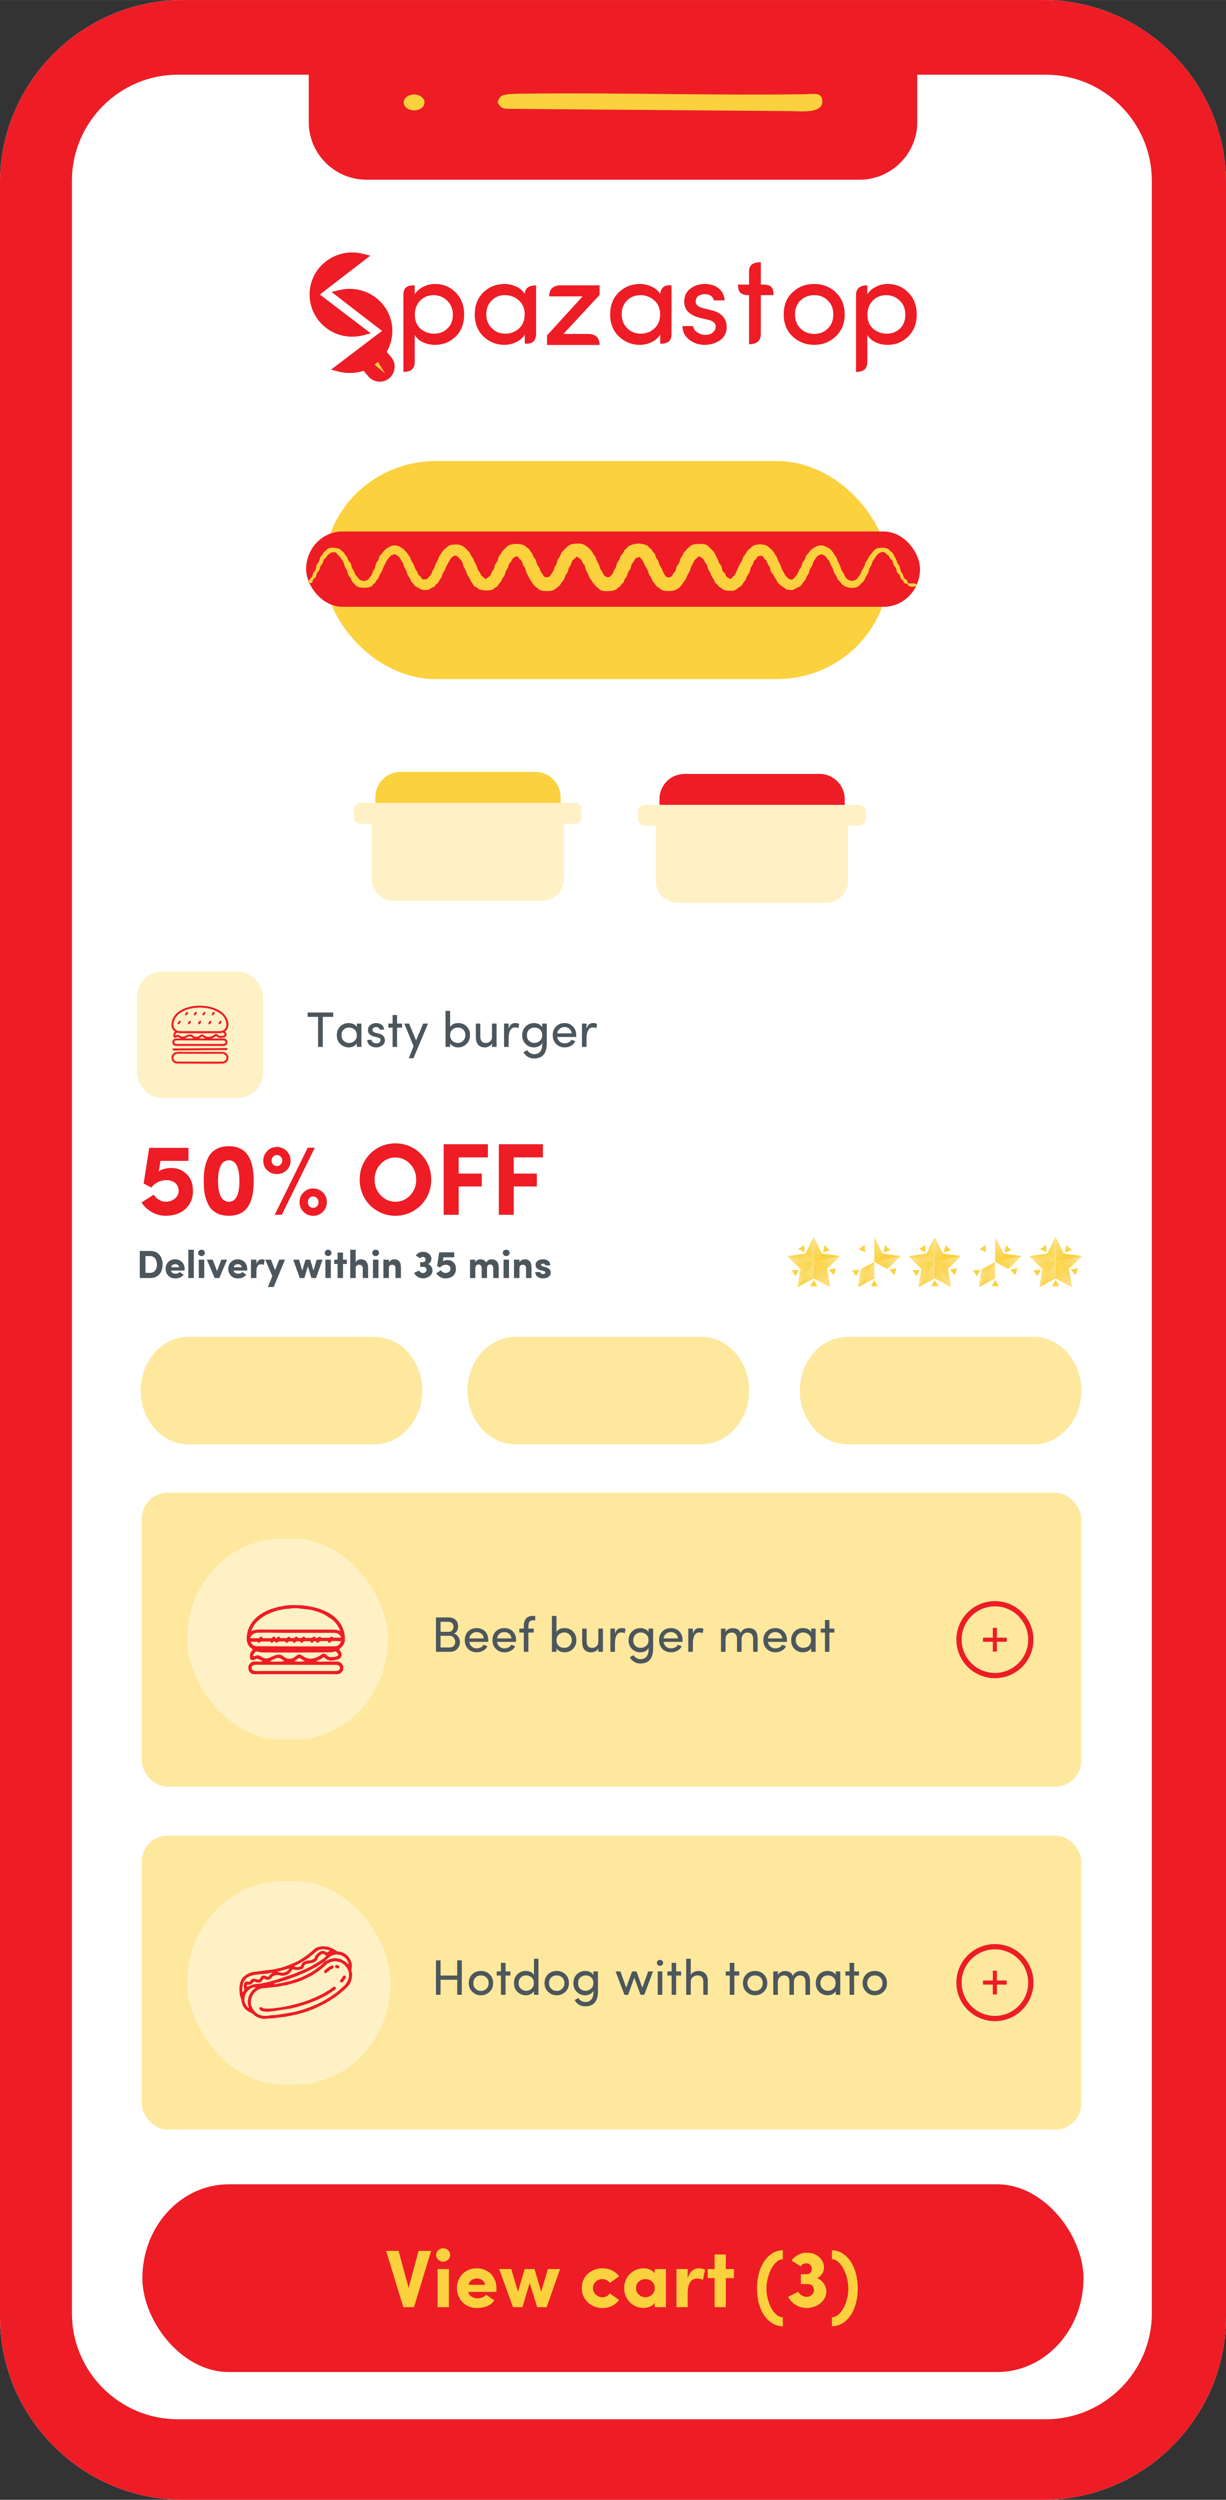 <?xml version="1.0" encoding="UTF-8"?>
<!DOCTYPE svg PUBLIC "-//W3C//DTD SVG 1.1//EN" "http://www.w3.org/Graphics/SVG/1.1/DTD/svg11.dtd">
<!-- Creator: CorelDRAW X6 -->
<svg xmlns="http://www.w3.org/2000/svg" xml:space="preserve" width="98.68mm" height="201.174mm" version="1.1" style="shape-rendering:geometricPrecision; text-rendering:geometricPrecision; image-rendering:optimizeQuality; fill-rule:evenodd; clip-rule:evenodd"
viewBox="0 0 9868 20117"
 xmlns:xlink="http://www.w3.org/1999/xlink">
 <rect x="0" y="0" width="9868" height="20117" fill="#333333" stroke="none"/>
 <defs>
  <style type="text/css">
   <![CDATA[
    .str1 {stroke:#EE1C25;stroke-width:20}
    .str0 {stroke:#EE1C25;stroke-width:42.33}
    .fil8 {fill:none}
    .fil13 {fill:#DFC07E}
    .fil1 {fill:#EE1C25}
    .fil7 {fill:#FBD13E}
    .fil2 {fill:#FDE89E}
    .fil3 {fill:#FEF1C5}
    .fil0 {fill:white}
    .fil5 {fill:#4C565D;fill-rule:nonzero}
    .fil4 {fill:#EE1C25;fill-rule:nonzero}
    .fil9 {fill:#FBD13E;fill-rule:nonzero}
    .fil6 {fill:#FBD13E;fill-opacity:0.502}
    .fil14 {fill:url(#id0)}
    .fil16 {fill:url(#id1)}
    .fil10 {fill:url(#id2)}
    .fil11 {fill:url(#id3)}
    .fil18 {fill:url(#id4)}
    .fil12 {fill:url(#id5)}
    .fil15 {fill:url(#id6)}
    .fil19 {fill:url(#id7)}
    .fil17 {fill:url(#id8)}
   ]]>
  </style>
  <linearGradient id="id0" gradientUnits="objectBoundingBox" x1="101.946%" y1="0.923%" x2="0%" y2="99.073%">
   <stop offset="0" style="stop-color:#FBD13E"/>
   <stop offset="1" style="stop-color:#FCE38B"/>
  </linearGradient>
  <linearGradient id="id1" gradientUnits="objectBoundingBox" x1="47.479%" y1="0%" x2="52.508%" y2="100.248%">
   <stop offset="0" style="stop-color:#FCE38B"/>
   <stop offset="1" style="stop-color:#FBD13E"/>
  </linearGradient>
  <linearGradient id="id2" gradientUnits="objectBoundingBox" xlink:href="#id0" x1="0%" y1="1.187%" x2="102.607%" y2="98.813%">
  </linearGradient>
  <linearGradient id="id3" gradientUnits="objectBoundingBox" x1="0%" y1="75.416%" x2="100.675%" y2="24.576%">
   <stop offset="0" style="stop-color:#FBD13E"/>
   <stop offset="1" style="stop-color:#FCE38B"/>
  </linearGradient>
  <linearGradient id="id4" gradientUnits="objectBoundingBox" x1="0%" y1="94.74%" x2="104.46%" y2="5.255%">
   <stop offset="0" style="stop-color:#FBD13E"/>
   <stop offset="1" style="stop-color:#FCE38B"/>
  </linearGradient>
  <linearGradient id="id5" gradientUnits="objectBoundingBox" xlink:href="#id0" x1="100.461%" y1="81.351%" x2="0%" y2="18.649%">
  </linearGradient>
  <linearGradient id="id6" gradientUnits="objectBoundingBox" xlink:href="#id0" x1="59.274%" y1="0%" x2="40.726%" y2="101.043%">
  </linearGradient>
  <linearGradient id="id7" gradientUnits="objectBoundingBox" xlink:href="#id0" x1="14.394%" y1="0%" x2="85.602%" y2="129.555%">
  </linearGradient>
  <linearGradient id="id8" gradientUnits="objectBoundingBox" xlink:href="#id1" x1="132.32%" y1="21.442%" x2="0%" y2="78.554%">
  </linearGradient>
 </defs>
 <g id="Layer_x0020_1">
  <path class="fil0" d="M1472 0l6924 0c810,0 1472,662 1472,1472l0 17173c0,810 -662,1472 -1472,1472l-6924 0c-810,0 -1472,-662 -1472,-1472l0 -17173c0,-810 662,-1472 1472,-1472z"/>
  <path class="fil1" d="M1431 601l1054 0 0 382c0,254 209,463 463,463l3972 0c254,0 463,-209 463,-463l0 -382 1035 0c469,0 853,384 853,853l0 17163c0,469 -384,852 -853,852l-6987 0c-469,0 -852,-383 -852,-852l0 -17163c0,-469 383,-853 852,-853l0 0zm41 -601l6924 0c810,0 1472,662 1472,1472l0 17173c0,810 -662,1472 -1472,1472l-6924 0c-810,0 -1472,-662 -1472,-1472l0 -17173c0,-810 662,-1472 1472,-1472z"/>
  <rect class="fil2" x="1141" y="14772" width="7561" height="2365" rx="207" ry="207"/>
  <rect class="fil2" x="1141" y="12013" width="7561" height="2365" rx="207" ry="207"/>
  <rect class="fil3" x="1101" y="7819" width="1016" height="1016" rx="195" ry="207"/>
  <path class="fil1" d="M1451 8401c-14,0 -43,4 -47,-8 -8,-23 18,-21 35,-21l360 1c21,0 25,28 -3,28l-345 0zm155 -48c1,-1 2,-1 3,-2 12,-7 12,-11 18,-10 0,0 23,13 24,15 -4,2 -43,3 -48,-1l3 -2zm-115 3c1,-4 -1,-1 3,-3 8,-5 25,-13 33,-13 10,0 24,11 28,16 -5,2 -57,2 -64,0zm87 -12c-31,0 -27,-37 -85,-8 -33,17 -40,-3 -59,-8 -9,-2 -22,9 -24,2 -1,-6 10,-17 12,-19 11,-1 14,2 23,3 14,2 325,1 331,0 16,-2 19,-13 33,11 -7,12 -25,11 -38,11 -21,0 -21,-28 -45,-10 -12,10 -31,18 -49,18 -28,0 -38,-20 -52,-20 -13,0 -20,20 -47,20zm4 -234c11,-2 25,-2 37,-2l52 6c7,2 11,2 17,3l22 7c4,1 4,1 7,2 10,5 18,8 27,12l36 23c25,21 44,55 42,92 0,15 -9,25 -19,34 -2,1 -1,1 -3,2 -6,4 -20,9 -29,9l-289 0c-12,0 -26,1 -38,0 -27,-2 -55,-27 -47,-65 9,-46 29,-65 65,-89 14,-9 52,-24 69,-27 7,-1 10,-1 17,-3 9,-3 24,-2 34,-4zm-174 189c-2,11 -18,12 -11,48 5,3 7,5 15,3 17,-4 11,-10 29,-1 3,1 9,3 12,6 -9,6 -32,0 -44,3 -10,2 -21,14 -22,25 -1,16 6,25 16,31 7,4 32,3 43,3l331 0c16,0 31,2 42,-6 16,-12 17,-36 -1,-49 -7,-5 -9,-5 -19,-5 -16,0 -32,0 -47,0 -11,0 -39,3 -47,-2 3,-2 5,-2 9,-4 3,-1 7,-2 9,-3 7,-3 12,-10 17,-11 8,5 9,11 26,15 11,3 25,-2 36,-3 8,-2 19,-9 21,-20 3,-17 -10,-20 -11,-29 9,-9 15,-8 24,-34 8,-27 -4,-66 -20,-89 -4,-6 -10,-12 -14,-16 -39,-44 -120,-68 -193,-68 -13,0 -42,1 -54,4 -5,0 -7,2 -12,2 -19,3 -20,5 -35,9 -26,6 -57,22 -77,39 -22,18 -36,36 -47,69 -1,3 -3,21 -4,25 -3,20 9,51 28,58z"/>
  <path class="fil1" d="M1422 8481c11,-3 103,-1 122,-1l244 0c17,0 33,11 34,27 1,12 0,18 -7,24 -3,5 -12,11 -18,12 -13,1 -336,0 -368,0 -19,0 -32,-13 -33,-28 -2,-18 9,-30 26,-34zm-2 -15c-13,3 -13,2 -23,10 -20,15 -24,50 -1,71 15,14 32,12 56,12 34,0 335,2 346,0 8,-2 18,-6 23,-11 24,-22 22,-52 2,-71 -15,-13 -33,-12 -57,-12l-276 0c-16,0 -58,-2 -70,1z"/>
  <path class="fil1" d="M1768 8435l-373 2c-4,1 -7,3 -7,8 0,5 0,3 2,5 7,7 46,3 62,3 112,0 228,-3 342,-3 20,0 36,4 36,-8 0,-5 -2,-6 -6,-7 -6,-2 -49,-1 -56,0z"/>
  <path class="fil1" d="M1444 8215c-5,3 -8,9 -13,15 -5,8 3,15 10,12 2,-1 10,-11 12,-14 6,-9 -4,-16 -9,-13z"/>
  <path class="fil1" d="M1619 8218c-8,-5 -9,-6 -16,2 -3,3 -10,12 -8,17 6,17 25,-6 24,-19z"/>
  <path class="fil1" d="M1773 8215c-3,1 -9,11 -12,14 -6,9 4,27 21,-2 5,-8 -3,-15 -9,-12z"/>
  <path class="fil1" d="M1504 8144c-3,1 -5,3 -7,6 -4,8 -11,10 -6,18 4,7 11,3 16,-4 1,-1 5,-6 5,-7 4,-7 0,-17 -8,-13z"/>
  <path class="fil1" d="M1691 8215c-3,2 -5,4 -6,7 -2,2 -5,5 -6,7 -4,6 -1,16 8,14 3,-1 12,-13 13,-15 3,-7 -1,-17 -9,-13z"/>
  <path class="fil1" d="M1633 8171c9,1 10,-2 16,-11 3,-3 9,-15 -2,-17 -6,-1 -10,8 -13,12 -7,7 -7,9 -1,16z"/>
  <path class="fil1" d="M1729 8150c-1,-2 -4,-6 -7,-7 -3,-1 -6,2 -8,4 -21,23 -3,29 4,20 4,-4 11,-11 11,-17z"/>
  <path class="fil1" d="M1527 8215c-3,0 -11,12 -13,14 -5,9 4,23 15,7l6 -8c3,-7 -1,-16 -8,-13z"/>
  <path class="fil1" d="M1561 8170c10,3 10,1 15,-5 3,-4 7,-10 9,-14 -4,-10 -10,-10 -17,-2 -5,6 -10,10 -7,21z"/>
  <rect class="fil3" x="1506" y="12383" width="1616" height="1616" rx="759" ry="808"/>
  <path class="fil1" d="M2108 13447c-24,0 -73,6 -80,-14 -15,-40 31,-36 59,-36l621 1c35,0 43,49 -6,49l-594 0zm267 -83c2,-1 3,-2 5,-3 21,-13 22,-20 31,-18 1,0 40,23 42,25 -7,4 -75,6 -83,0l5 -4zm-198 6c2,-8 -1,-2 6,-7 13,-7 42,-21 56,-21 18,0 41,18 48,26 -9,5 -98,5 -110,2zm150 -21c-54,0 -46,-65 -145,-14 -58,29 -70,-6 -102,-14 -17,-3 -39,16 -42,3 -2,-11 17,-29 20,-33 19,-2 24,4 40,6 24,3 559,1 570,0 28,-3 33,-23 56,19 -11,21 -42,19 -64,19 -36,0 -36,-49 -77,-17 -22,16 -55,30 -86,30 -47,0 -65,-34 -89,-34 -22,-1 -34,35 -81,35zm7 -404c20,-4 43,-3 64,-2l90 10c11,3 19,2 28,5l38 12c7,2 7,1 13,4 16,7 31,12 46,20l61 39c44,37 77,95 74,158 -1,27 -16,44 -34,58 -3,3 -2,2 -4,4 -11,7 -36,16 -50,16l-498 0c-21,0 -45,1 -66,0 -46,-3 -95,-47 -81,-111 16,-80 51,-113 113,-154 24,-15 89,-41 119,-47 12,-2 17,-2 28,-5 15,-5 41,-4 59,-7zm-300 326c-3,19 -31,20 -19,83 9,4 13,7 26,5 30,-7 19,-18 50,-3 6,3 16,7 21,11 -15,11 -55,0 -76,5 -17,4 -36,24 -37,44 -2,27 10,43 27,53 12,7 55,4 74,4l570 0c28,0 53,5 73,-10 27,-20 29,-62 -2,-83 -12,-9 -16,-9 -33,-9 -27,0 -55,0 -82,0 -19,0 -67,5 -79,-3 4,-4 8,-4 15,-7 5,-2 11,-4 16,-7 10,-5 20,-16 28,-18 14,9 16,19 45,26 20,5 43,-3 62,-6 14,-2 33,-14 36,-34 5,-29 -17,-34 -18,-50 14,-16 26,-14 40,-57 14,-47 -6,-115 -35,-155 -6,-9 -16,-20 -22,-27 -68,-76 -208,-116 -333,-116 -24,-1 -72,1 -94,5 -7,2 -12,4 -20,5 -33,4 -34,8 -61,14 -45,12 -98,39 -132,67 -37,31 -62,63 -81,120 -1,5 -6,36 -7,42 -4,36 16,88 48,101z"/>
  <path class="fil1" d="M2059 13141c18,-5 176,-1 210,-1l420 0c30,0 57,19 58,47 2,21 0,30 -11,41 -6,8 -21,19 -33,20 -21,3 -577,0 -632,0 -33,1 -56,-22 -58,-48 -2,-31 17,-51 46,-59zm-3 -25c-23,5 -24,4 -41,18 -33,25 -41,85 -2,121 26,24 56,22 97,22 59,0 576,3 597,-1 13,-3 30,-10 39,-19 41,-38 38,-89 3,-122 -25,-23 -56,-21 -98,-21l-476 0c-27,0 -98,-3 -119,2z"/>
  <path class="fil1" d="M2654 13180l-641 4c-8,1 -13,5 -13,13 -1,9 0,5 3,9 12,11 79,4 107,4 194,1 394,-4 589,-4 35,0 62,7 63,-14 0,-9 -4,-10 -12,-12 -9,-3 -84,-1 -96,0z"/>
  <path class="fil1" d="M2096 13172c-8,5 -14,15 -21,25 -10,14 5,27 15,22 5,-2 18,-19 22,-25 10,-16 -8,-27 -16,-22z"/>
  <path class="fil1" d="M2398 13177c-14,-8 -16,-10 -27,3 -5,6 -18,22 -15,30 12,29 43,-11 42,-33z"/>
  <path class="fil1" d="M2663 13171c-5,3 -16,19 -20,26 -10,15 6,46 36,-4 8,-14 -6,-26 -16,-22z"/>
  <path class="fil1" d="M2200 13171c-6,3 -8,6 -12,12 -7,13 -18,17 -11,30 8,13 19,6 27,-6 2,-2 9,-10 10,-12 7,-12 -1,-29 -14,-24z"/>
  <path class="fil1" d="M2522 13172c-6,3 -8,7 -11,11 -3,5 -8,10 -10,14 -6,9 -1,27 14,22 4,-1 20,-22 21,-25 6,-11 0,-29 -14,-22z"/>
  <path class="fil1" d="M2423 13220c15,0 16,-5 26,-19 5,-7 16,-27 -2,-30 -12,-2 -19,13 -24,20 -11,13 -12,17 0,29z"/>
  <path class="fil1" d="M2587 13183c-2,-4 -7,-11 -11,-12 -6,-1 -11,4 -14,7 -37,39 -6,50 7,35 6,-8 18,-20 18,-30z"/>
  <path class="fil1" d="M2239 13171c-5,2 -19,21 -21,25 -9,15 5,40 25,11l10 -13c6,-12 -2,-27 -14,-23z"/>
  <path class="fil1" d="M2299 13217c16,5 17,2 25,-8 5,-7 13,-18 15,-24 -7,-17 -17,-18 -29,-4 -9,11 -17,18 -11,36z"/>
  <rect class="fil3" x="1506" y="15138" width="1638" height="1638" rx="769" ry="819"/>
  <path class="fil4" d="M1139 9677l98 -63c11,16 25,30 42,41 18,10 35,16 52,16 30,0 56,-9 76,-25 21,-17 31,-37 31,-60 0,-29 -10,-51 -28,-66 -18,-15 -42,-23 -72,-23 -12,0 -25,2 -38,5 -13,3 -27,9 -43,19 -16,9 -28,21 -38,36l-63 -33 45 -287 316 0 0 105 -225 0 -14 86c10,-9 24,-17 43,-21 18,-5 37,-8 56,-8 51,0 93,17 126,50 34,33 50,79 50,137 0,58 -20,106 -61,143 -40,37 -94,55 -161,55 -37,0 -73,-10 -108,-29 -35,-20 -63,-46 -84,-78z"/>
  <path id="1" class="fil4" d="M1640 9505c0,-33 1,-63 5,-90 4,-27 11,-52 21,-77 9,-24 21,-44 36,-61 15,-16 35,-29 58,-39 24,-10 51,-14 82,-14 30,0 58,4 81,14 23,10 43,23 57,39 15,17 27,37 37,62 9,24 16,50 19,76 4,27 6,57 6,90 0,32 -2,62 -6,89 -3,26 -10,52 -19,76 -10,24 -22,44 -37,61 -14,16 -34,29 -57,39 -23,9 -51,14 -81,14 -31,0 -58,-5 -82,-14 -23,-10 -43,-23 -58,-39 -15,-17 -27,-37 -36,-61 -10,-24 -17,-50 -21,-77 -4,-26 -5,-56 -5,-88zm115 0c0,24 2,45 4,64 3,19 8,37 15,52 6,16 15,28 27,36 11,9 25,14 41,14 56,0 85,-56 85,-166 0,-112 -29,-168 -85,-168 -16,0 -30,5 -41,13 -12,9 -21,21 -27,37 -7,16 -12,34 -15,53 -2,19 -4,41 -4,65z"/>
  <path id="2" class="fil4" d="M2150 9417c-21,-20 -31,-46 -31,-76 0,-31 11,-57 32,-79 21,-21 47,-32 78,-32 30,0 56,11 78,32 21,22 32,47 32,78 0,31 -11,57 -32,77 -21,21 -48,31 -78,31 -32,0 -58,-10 -79,-31zm36 -77c0,12 4,23 12,31 8,8 18,13 31,13 12,0 22,-5 30,-13 9,-8 13,-19 13,-31 0,-12 -4,-23 -13,-32 -8,-9 -19,-13 -30,-13 -13,0 -23,4 -31,13 -8,9 -12,19 -12,32zm25 436l266 -540 57 0 -266 540 -57 0zm200 -103c0,-31 10,-56 32,-77 21,-21 47,-32 77,-32 31,0 57,11 79,32 21,21 32,47 32,77 0,31 -11,58 -32,79 -22,22 -48,32 -79,32 -30,0 -56,-10 -77,-32 -22,-21 -32,-48 -32,-79zm67 2c0,13 4,23 12,32 8,9 18,13 30,13 13,0 23,-4 31,-13 9,-9 13,-20 13,-32 0,-13 -4,-24 -13,-33 -9,-9 -19,-14 -31,-14 -12,0 -22,5 -30,14 -8,9 -12,20 -12,33z"/>
  <path id="3" class="fil4" d="M2895 9493c0,-53 12,-102 38,-147 25,-44 60,-80 104,-106 44,-26 93,-39 145,-39 53,0 102,13 146,39 44,26 79,62 105,106 25,45 38,94 38,147 0,53 -13,102 -38,146 -26,45 -61,80 -105,106 -44,26 -93,39 -146,39 -39,0 -77,-7 -112,-23 -36,-15 -66,-36 -92,-62 -26,-26 -46,-57 -61,-93 -15,-36 -22,-74 -22,-113zm120 0c0,49 16,91 49,126 32,34 72,52 118,52 47,0 87,-18 120,-52 32,-35 48,-77 48,-126 0,-49 -16,-91 -49,-126 -32,-34 -72,-52 -119,-52 -46,0 -86,17 -118,52 -33,35 -49,77 -49,126z"/>
  <polygon id="4" class="fil4" points="3571,9776 3571,9208 3927,9208 3927,9314 3692,9314 3692,9444 3878,9444 3878,9548 3692,9548 3692,9776 "/>
  <polygon id="5" class="fil4" points="4015,9776 4015,9208 4370,9208 4370,9314 4135,9314 4135,9444 4321,9444 4321,9548 4135,9548 4135,9776 "/>
  <g id="_616758608">
   <path class="fil5" d="M1125 10285l0 -218 85 0c21,0 39,5 54,14 15,10 26,23 34,39 7,17 11,36 11,56 0,21 -4,40 -11,56 -8,16 -19,29 -34,39 -15,9 -33,14 -54,14l-85 0zm46 -42l39 0c12,0 21,-3 29,-9 8,-6 14,-15 18,-24 4,-10 6,-21 6,-34 0,-12 -2,-23 -6,-33 -4,-10 -10,-19 -18,-25 -8,-6 -17,-10 -29,-10l-39 0 0 135z"/>
   <path id="1" class="fil5" d="M1343 10251c-7,-12 -10,-25 -10,-40 0,-15 3,-29 10,-41 7,-11 17,-21 28,-27 12,-6 25,-9 39,-9 11,0 20,2 30,6 9,3 17,9 24,15 7,7 12,15 16,25 4,10 6,20 6,32 0,4 0,8 -1,13l-108 0c1,8 5,15 12,19 8,4 16,6 24,6 7,0 13,-1 19,-3 6,-3 10,-6 14,-11l32 22c-7,10 -17,18 -29,23 -12,5 -25,7 -39,7 -14,0 -27,-3 -39,-9 -11,-7 -21,-16 -28,-28zm35 -53l63 0c-1,-8 -4,-14 -10,-18 -7,-5 -13,-7 -21,-7 -7,0 -14,2 -20,6 -7,4 -11,11 -12,19z"/>
   <polygon id="2" class="fil5" points="1516,10285 1516,10057 1560,10057 1560,10285 "/>
   <path id="3" class="fil5" d="M1603 10101c-6,-5 -8,-12 -8,-19 0,-7 2,-13 8,-18 5,-5 12,-7 19,-7 8,0 14,2 19,7 5,5 8,11 8,18 0,7 -3,14 -8,19 -5,5 -11,7 -19,7 -7,0 -14,-2 -19,-7zm-3 184l0 -148 44 0 0 148 -44 0z"/>
   <polygon id="4" class="fil5" points="1665,10137 1712,10137 1747,10229 1781,10137 1828,10137 1765,10285 1728,10285 "/>
   <path id="5" class="fil5" d="M1848 10251c-7,-12 -11,-25 -11,-40 0,-15 4,-29 11,-41 6,-11 16,-21 28,-27 11,-6 24,-9 38,-9 11,0 21,2 30,6 9,3 17,9 24,15 7,7 12,15 16,25 4,10 6,20 6,32 0,4 0,8 -1,13l-108 0c1,8 5,15 12,19 8,4 16,6 25,6 6,0 12,-1 18,-3 6,-3 10,-6 14,-11l32 22c-7,10 -17,18 -29,23 -12,5 -25,7 -39,7 -14,0 -27,-3 -38,-9 -12,-7 -22,-16 -28,-28zm34 -53l64 0c-1,-8 -5,-14 -11,-18 -6,-5 -13,-7 -20,-7 -8,0 -14,2 -21,6 -6,4 -11,11 -12,19z"/>
   <path id="6" class="fil5" d="M2020 10285l0 -148 44 0 0 36c3,-13 9,-23 17,-29 8,-7 16,-10 25,-10 9,0 18,2 25,5l-8 40c-6,-3 -14,-5 -23,-5 -12,0 -21,5 -27,15 -6,10 -9,24 -9,44l0 52 -44 0z"/>
   <polygon id="7" class="fil5" points="2135,10137 2181,10137 2214,10221 2247,10137 2294,10137 2203,10357 2156,10357 2192,10270 "/>
   <polygon class="fil5" points="2360,10137 2407,10137 2433,10225 2459,10137 2497,10137 2523,10225 2549,10137 2596,10137 2544,10285 2507,10285 2478,10191 2450,10285 2413,10285 "/>
   <path id="1" class="fil5" d="M2622 10101c-6,-5 -8,-12 -8,-19 0,-7 2,-13 8,-18 5,-5 11,-7 19,-7 7,0 14,2 19,7 5,5 8,11 8,18 0,7 -3,14 -8,19 -5,5 -12,7 -19,7 -8,0 -14,-2 -19,-7zm-3 184l0 -148 44 0 0 148 -44 0z"/>
   <polygon id="2" class="fil5" points="2690,10172 2690,10137 2717,10137 2717,10080 2761,10080 2761,10137 2792,10137 2792,10172 2761,10172 2761,10285 2717,10285 2717,10172 "/>
   <path id="3" class="fil5" d="M2819 10285l0 -228 44 0 0 104c1,-6 5,-11 10,-16 5,-4 10,-7 16,-8 5,-2 10,-3 15,-3 19,0 34,6 44,18 10,12 15,30 15,52l0 81 -43 0 0 -78c0,-9 -3,-16 -9,-22 -5,-5 -12,-7 -19,-7 -8,0 -15,2 -21,7 -6,5 -8,12 -8,22l0 78 -44 0z"/>
   <path id="4" class="fil5" d="M3004 10101c-5,-5 -8,-12 -8,-19 0,-7 3,-13 9,-18 5,-5 11,-7 19,-7 7,0 14,2 19,7 5,5 8,11 8,18 0,7 -3,14 -8,19 -5,5 -12,7 -19,7 -8,0 -14,-2 -20,-7zm-2 184l0 -148 44 0 0 148 -44 0z"/>
   <path id="5" class="fil5" d="M3086 10285l0 -148 44 0 0 22c4,-8 10,-14 18,-18 8,-5 16,-7 25,-7 17,0 30,5 40,16 9,10 14,26 14,47l0 88 -44 0 0 -78c0,-10 -2,-17 -7,-22 -5,-5 -11,-7 -19,-7 -18,0 -27,9 -27,29l0 78 -44 0z"/>
   <path class="fil5" d="M3333 10244l39 -19c3,5 7,9 13,13 6,4 12,6 18,7 8,0 14,-2 20,-7 6,-4 9,-10 10,-15 0,-2 0,-3 0,-3 0,-1 0,-2 0,-5 0,-2 -1,-4 -1,-5 -1,-2 -2,-4 -3,-6 -1,-2 -3,-4 -5,-5 -2,-1 -5,-2 -8,-3 -3,-1 -7,-1 -12,-1l-22 0 0 -38 23 0c3,0 7,0 10,-2 3,-1 5,-3 6,-5 1,-2 2,-4 3,-6 0,-3 1,-5 1,-6 0,-1 0,-2 0,-3l0 0c0,-3 -1,-6 -2,-9 -1,-2 -3,-5 -7,-8 -3,-2 -7,-3 -12,-3 -10,0 -17,3 -22,11l-35 -22c6,-10 15,-17 26,-23 12,-6 24,-8 38,-7 18,1 33,7 44,18 12,12 18,25 17,40 0,8 -2,16 -7,23 -5,7 -11,13 -19,17 11,4 20,12 27,23 6,11 9,22 8,34 -1,11 -5,22 -13,31 -8,9 -18,16 -30,21 -12,5 -25,7 -38,6 -15,-1 -28,-5 -40,-13 -12,-8 -21,-18 -27,-30z"/>
   <path id="1" class="fil5" d="M3511 10247l38 -25c4,7 9,12 16,16 7,4 13,6 20,6 12,0 21,-3 29,-9 8,-7 12,-14 12,-23 0,-11 -4,-20 -11,-26 -7,-5 -16,-8 -27,-8 -5,0 -10,0 -15,2 -5,1 -10,3 -16,7 -6,3 -11,8 -15,14l-24 -13 17 -110 121 0 0 40 -86 0 -5 33c3,-3 9,-6 16,-8 7,-2 14,-3 22,-3 19,0 35,6 48,19 13,13 19,31 19,53 0,22 -8,41 -23,55 -16,14 -36,21 -62,21 -14,0 -28,-4 -42,-11 -13,-8 -24,-18 -32,-30z"/>
   <path class="fil5" d="M3783 10285l0 -148 43 0 0 21c4,-7 9,-13 16,-17 7,-5 15,-7 23,-7 24,0 39,9 48,26 10,-18 25,-26 44,-26 18,0 32,6 42,17 10,11 15,28 15,50l0 84 -44 0 0 -80c0,-9 -2,-16 -7,-21 -4,-5 -10,-8 -17,-8 -8,0 -14,2 -19,7 -4,5 -7,13 -7,23l0 79 -43 0 0 -80c0,-9 -3,-16 -8,-22 -4,-5 -10,-7 -17,-7 -7,0 -14,2 -18,7 -5,5 -8,13 -8,23l0 79 -43 0z"/>
   <path id="1" class="fil5" d="M4055 10101c-5,-5 -8,-12 -8,-19 0,-7 3,-13 8,-18 6,-5 12,-7 20,-7 7,0 13,2 19,7 5,5 8,11 8,18 0,7 -3,14 -8,19 -6,5 -12,7 -19,7 -8,0 -14,-2 -20,-7zm-2 184l0 -148 44 0 0 148 -44 0z"/>
   <path id="2" class="fil5" d="M4137 10285l0 -148 44 0 0 22c4,-8 10,-14 18,-18 7,-5 16,-7 25,-7 17,0 30,5 39,16 10,10 15,26 15,47l0 88 -44 0 0 -78c0,-10 -2,-17 -7,-22 -5,-5 -11,-7 -19,-7 -18,0 -27,9 -27,29l0 78 -44 0z"/>
   <path id="3" class="fil5" d="M4308 10237l41 0c0,4 3,8 7,11 4,4 9,5 15,5 5,0 9,-1 13,-3 3,-3 5,-6 5,-9 0,-3 -1,-6 -3,-8 -2,-2 -6,-3 -12,-5l-19 -5c-8,-2 -16,-5 -22,-8 -5,-4 -10,-7 -13,-10 -3,-3 -5,-6 -6,-10 -2,-5 -3,-8 -3,-10 0,-3 0,-6 0,-10 0,-10 6,-20 17,-29 12,-8 25,-12 40,-12 7,0 12,0 18,1 6,2 11,3 16,6 6,2 10,5 14,9 4,4 7,8 9,14 3,6 4,12 4,19l-41 0c0,-9 -6,-14 -17,-14 -5,0 -9,1 -12,3 -2,2 -4,5 -4,8 1,6 5,9 13,11l25 7c7,2 13,4 18,7 5,3 9,6 12,9 3,4 5,7 6,10 2,4 3,7 4,10 0,2 0,5 0,7 0,8 -2,14 -5,21 -4,6 -9,11 -15,15 -6,3 -13,6 -20,8 -8,2 -15,3 -23,3 -6,0 -12,-1 -18,-2 -6,-1 -12,-4 -17,-6 -5,-3 -10,-7 -14,-11 -4,-3 -7,-8 -9,-14 -3,-5 -4,-11 -4,-18z"/>
  </g>
  <path class="fil6" d="M1516 10758l1499 0c211,0 384,195 384,433l0 0c0,237 -173,432 -384,432l-1499 0c-211,0 -384,-195 -384,-432l0 0c0,-238 173,-433 384,-433z"/>
  <path class="fil6" d="M4147 10758l1499 0c211,0 384,195 384,433l0 0c0,237 -173,432 -384,432l-1499 0c-211,0 -384,-195 -384,-432l0 0c0,-238 173,-433 384,-433z"/>
  <path class="fil6" d="M6822 10758l1499 0c210,0 383,195 383,433l0 0c0,237 -173,432 -383,432l-1499 0c-211,0 -384,-195 -384,-432l0 0c0,-238 173,-433 384,-433z"/>
  <polygon class="fil5" points="2476,8183 2476,8148 2682,8148 2682,8183 2598,8183 2598,8425 2560,8425 2560,8183 "/>
  <path id="1" class="fil5" d="M2854 8376c12,-11 18,-26 18,-46 0,-19 -6,-34 -19,-45 -12,-11 -27,-16 -44,-16 -17,0 -32,5 -43,17 -12,11 -17,26 -17,44 0,18 5,33 17,45 12,12 27,18 44,18 17,0 32,-6 44,-17zm55 49l-37 0 0 -29c-6,10 -14,17 -26,24 -12,6 -25,9 -39,9 -26,0 -49,-10 -68,-28 -19,-18 -28,-41 -28,-70 0,-29 9,-53 27,-71 19,-18 41,-27 69,-27 13,0 26,3 39,8 12,7 21,14 26,24l0 -28 37 0 0 188z"/>
  <path id="2" class="fil5" d="M2983 8247c12,-9 27,-14 45,-14 18,0 32,5 44,14 12,9 18,22 20,39l-35 0c-1,-7 -4,-11 -10,-15 -6,-4 -12,-6 -19,-6 -7,0 -14,2 -18,5 -6,3 -9,7 -11,13 -1,6 -1,10 1,14 3,6 10,10 22,14l28 7c32,7 48,26 48,54 0,17 -7,31 -21,41 -14,11 -31,16 -50,16 -19,0 -36,-6 -50,-17 -14,-11 -21,-26 -21,-44l34 0c2,10 7,17 15,22 8,5 17,7 27,6 9,0 17,-3 22,-7 5,-5 8,-10 9,-17 0,-6 -2,-12 -6,-16 -5,-4 -11,-6 -19,-8l-26 -6c-18,-5 -31,-12 -40,-22 -8,-10 -12,-22 -10,-37 1,-15 8,-27 21,-36z"/>
  <polygon id="3" class="fil5" points="3196,8168 3196,8237 3236,8237 3236,8270 3196,8270 3196,8425 3160,8425 3160,8270 3126,8270 3126,8237 3160,8237 3160,8168 "/>
  <polygon id="4" class="fil5" points="3445,8237 3328,8516 3290,8516 3329,8419 3254,8237 3293,8237 3349,8373 3406,8237 "/>
  <path id="5" class="fil5" d="M3642 8285c-13,11 -19,26 -19,45 0,20 6,35 18,46 12,11 27,17 44,17 17,0 32,-6 43,-18 12,-12 18,-27 18,-45 0,-18 -6,-33 -17,-44 -12,-12 -26,-17 -43,-17 -17,0 -31,5 -44,16zm-19 140l-37 0 0 -290 37 0 0 130c12,-21 34,-32 66,-32 27,0 49,9 67,27 18,18 27,41 27,70 0,29 -9,53 -28,71 -18,18 -41,28 -67,28 -14,0 -27,-3 -39,-9 -12,-7 -21,-14 -26,-24l0 29z"/>
  <path id="6" class="fil5" d="M3960 8338l0 -101 37 0 0 188 -37 0 0 -28c-5,10 -13,18 -24,23 -10,6 -22,9 -34,9 -23,0 -41,-8 -54,-22 -12,-15 -18,-35 -18,-61l0 -109 36 0 0 106c0,16 4,28 11,37 7,8 18,13 33,13 14,0 26,-5 36,-14 10,-9 15,-23 14,-41z"/>
  <path id="7" class="fil5" d="M4094 8356l0 69 -37 0 0 -188 37 0 0 42c9,-31 26,-46 52,-46 15,0 26,2 33,7l-6 34c-8,-4 -17,-6 -28,-6 -16,0 -29,8 -38,24 -9,15 -13,37 -13,64z"/>
  <path id="8" class="fil5" d="M4258 8376c12,11 26,17 43,17 17,0 32,-6 44,-17 13,-11 19,-26 19,-46 0,-19 -6,-34 -18,-45 -12,-11 -27,-16 -44,-16 -17,0 -32,6 -44,17 -11,12 -17,27 -17,46 0,18 6,33 17,44zm40 107c45,0 67,-28 67,-84 0,-1 0,-2 -1,-2l0 -3c-5,11 -14,19 -26,25 -12,6 -25,10 -39,10 -27,0 -50,-9 -68,-27 -18,-18 -28,-42 -28,-71 0,-29 10,-53 28,-71 19,-18 42,-27 68,-27 14,0 27,3 39,9 12,6 21,14 26,24l0 -29 37 0 0 159c0,82 -34,122 -103,122 -18,0 -34,-4 -49,-13 -15,-9 -27,-22 -36,-38 2,0 7,-3 16,-8l15 -8c5,10 13,18 23,23 10,6 20,9 31,9z"/>
  <path id="9" class="fil5" d="M4638 8330c0,9 0,13 0,15l-153 0c2,15 9,27 20,37 11,9 24,14 38,14 27,0 46,-10 57,-29 0,0 0,0 1,0 0,1 1,1 3,2 1,0 3,1 6,2 2,1 4,2 6,2l15 6c-8,16 -19,28 -35,37 -15,8 -33,13 -51,13 -27,0 -50,-9 -69,-28 -18,-18 -27,-42 -27,-71 0,-29 9,-53 27,-70 18,-18 41,-27 68,-27 28,0 50,9 67,27 18,18 27,41 27,70zm-55 -51c-10,-9 -23,-14 -39,-14 -15,0 -28,5 -39,14 -11,10 -18,22 -20,37l117 0c-2,-15 -8,-27 -19,-37z"/>
  <path id="10" class="fil5" d="M4721 8356l0 69 -37 0 0 -188 37 0 0 42c9,-31 26,-46 52,-46 15,0 26,2 33,7l-6 34c-8,-4 -17,-6 -28,-6 -16,0 -29,8 -38,24 -9,15 -13,37 -13,64z"/>
  <path class="fil5" d="M3619 13164l-73 0 0 94 74 0c13,0 24,-4 32,-13 8,-9 13,-19 12,-32 0,-12 -4,-23 -12,-34 -9,-10 -20,-15 -33,-15zm-73 -113l0 81 67 0c11,0 20,-4 27,-12 7,-8 10,-18 10,-30 0,-12 -4,-21 -11,-28 -7,-7 -17,-10 -30,-11l-63 0zm141 37c0,30 -11,49 -34,58 15,3 26,12 35,25 9,14 14,28 14,42 0,23 -8,42 -22,57 -15,16 -35,23 -59,23l-112 0 0 -277 103 0c23,0 41,7 55,20 14,13 20,30 20,52z"/>
  <path id="1" class="fil5" d="M3930 13199c0,8 0,13 0,14l-152 0c1,15 8,28 20,38 11,9 23,14 37,14 27,0 46,-10 57,-29 0,0 1,0 1,0 1,0 2,1 3,1 2,1 4,2 6,3 3,1 5,1 6,2l15 6c-7,16 -19,28 -35,36 -15,9 -32,13 -51,13 -27,0 -50,-9 -69,-27 -18,-18 -27,-42 -27,-71 0,-29 9,-53 27,-71 18,-17 41,-26 69,-26 28,0 50,9 67,26 17,18 26,42 26,71zm-54 -51c-11,-9 -24,-14 -39,-14 -16,0 -29,5 -40,14 -11,9 -18,22 -19,37l116 0c-2,-15 -8,-28 -18,-37z"/>
  <path id="2" class="fil5" d="M4154 13199c0,8 -1,13 -1,14l-152 0c2,15 8,28 20,38 11,9 23,14 37,14 27,0 46,-10 57,-29 0,0 1,0 1,0 1,0 2,1 3,1 2,1 4,2 6,3 3,1 5,1 6,2l16 6c-8,16 -20,28 -35,36 -16,9 -33,13 -52,13 -27,0 -49,-9 -68,-27 -19,-18 -28,-42 -28,-71 0,-29 9,-53 27,-71 18,-17 41,-26 69,-26 28,0 50,9 67,26 18,18 27,42 27,71zm-55 -51c-11,-9 -24,-14 -39,-14 -16,0 -29,5 -40,14 -11,9 -17,22 -19,37l116 0c-2,-15 -8,-28 -18,-37z"/>
  <path id="3" class="fil5" d="M4288 13004l20 0 0 35 -20 0c-24,0 -35,16 -35,48l0 19 43 0 0 32 -43 0 0 155 -37 0 0 -155 -36 0 0 -32 36 0 0 -19c0,-27 6,-47 18,-62 12,-14 30,-21 54,-21z"/>
  <path id="4" class="fil5" d="M4498 13154c-13,11 -19,26 -19,45 0,19 6,34 18,46 12,11 27,16 44,16 17,0 32,-5 43,-17 12,-12 18,-27 18,-45 0,-18 -6,-33 -18,-45 -11,-11 -25,-17 -42,-17 -17,0 -32,6 -44,17zm-19 139l-37 0 0 -289 37 0 0 130c12,-22 34,-32 65,-32 28,0 50,9 68,27 18,18 27,41 27,70 0,29 -9,53 -28,71 -19,18 -41,27 -67,27 -14,0 -27,-3 -39,-9 -12,-6 -21,-14 -26,-24l0 29z"/>
  <path id="5" class="fil5" d="M4816 13207l0 -101 37 0 0 187 -37 0 0 -28c-5,11 -13,19 -24,24 -11,5 -22,8 -34,8 -23,0 -41,-7 -54,-22 -12,-14 -18,-35 -18,-61l0 -108 36 0 0 106c0,15 4,27 11,36 7,9 18,13 33,13 14,0 26,-4 36,-13 10,-9 14,-23 14,-41z"/>
  <path id="6" class="fil5" d="M4950 13225l0 68 -37 0 0 -187 37 0 0 42c9,-31 26,-46 52,-46 15,0 26,2 33,7l-6 34c-8,-4 -18,-6 -28,-6 -16,0 -29,7 -38,23 -9,16 -13,38 -13,65z"/>
  <path id="7" class="fil5" d="M5114 13245c11,11 26,16 43,16 17,0 32,-5 44,-16 13,-12 19,-27 19,-46 0,-19 -6,-34 -18,-45 -12,-11 -27,-17 -44,-17 -17,0 -32,6 -44,18 -11,12 -17,27 -17,45 0,19 5,33 17,45zm40 107c44,0 67,-28 67,-85 0,0 0,-1 -1,-2l0 -2c-5,10 -14,19 -26,25 -12,6 -26,9 -39,9 -27,0 -50,-9 -68,-27 -19,-18 -28,-41 -28,-70 0,-29 10,-53 28,-71 19,-18 42,-27 68,-27 14,0 27,3 39,9 12,5 20,13 26,24l0 -29 37 0 0 159c0,81 -34,122 -103,122 -18,0 -34,-4 -49,-13 -15,-9 -27,-22 -36,-38 2,0 7,-3 16,-8l15 -8c5,10 13,17 23,23 10,6 20,9 31,9z"/>
  <path id="8" class="fil5" d="M5494 13199c0,8 0,13 -1,14l-152 0c2,15 9,28 20,38 11,9 24,14 38,14 27,0 46,-10 57,-29 0,0 0,0 1,0 0,0 1,1 2,1 2,1 4,2 7,3 2,1 4,1 6,2l15 6c-8,16 -19,28 -35,36 -16,9 -33,13 -51,13 -27,0 -50,-9 -69,-27 -18,-18 -27,-42 -27,-71 0,-29 9,-53 27,-71 18,-17 41,-26 68,-26 28,0 50,9 67,26 18,18 27,42 27,71zm-55 -51c-10,-9 -23,-14 -39,-14 -15,0 -28,5 -40,14 -11,9 -17,22 -19,37l116 0c-1,-15 -7,-28 -18,-37z"/>
  <path id="9" class="fil5" d="M5577 13225l0 68 -37 0 0 -187 37 0 0 42c9,-31 26,-46 52,-46 15,0 26,2 33,7l-6 34c-8,-4 -18,-6 -28,-6 -16,0 -29,7 -38,23 -9,16 -13,38 -13,65z"/>
  <path id="10" class="fil5" d="M5969 13192l0 101 -37 0 0 -106c0,-15 -3,-27 -11,-36 -7,-9 -17,-13 -31,-13 -14,0 -26,4 -35,14 -10,9 -15,22 -15,40l0 101 -37 0 0 -187 37 0 0 28c4,-9 11,-16 21,-22 11,-6 20,-9 29,-9 36,-2 60,10 71,38 13,-26 35,-39 65,-39 23,0 41,7 54,21 12,15 18,35 18,62l0 108 -36 0 0 -106c0,-15 -4,-27 -12,-36 -8,-9 -19,-13 -33,-13 -13,-1 -25,4 -34,14 -9,10 -14,24 -14,40z"/>
  <path id="11" class="fil5" d="M6334 13199c0,8 0,13 -1,14l-152 0c2,15 9,28 20,38 11,9 24,14 37,14 28,0 47,-10 57,-29 1,0 1,0 2,0 0,0 1,1 2,1 2,1 4,2 7,3 2,1 4,1 5,2l16 6c-8,16 -20,28 -35,36 -16,9 -33,13 -52,13 -26,0 -49,-9 -68,-27 -19,-18 -28,-42 -28,-71 0,-29 9,-53 28,-71 18,-17 40,-26 68,-26 28,0 50,9 67,26 18,18 27,42 27,71zm-55 -51c-11,-9 -24,-14 -39,-14 -15,0 -29,5 -40,14 -11,9 -17,22 -19,37l116 0c-2,-15 -8,-28 -18,-37z"/>
  <path id="12" class="fil5" d="M6510 13245c12,-12 18,-27 18,-46 0,-19 -6,-34 -18,-45 -13,-11 -28,-16 -45,-17 -17,0 -31,6 -43,17 -11,12 -17,26 -17,45 0,18 6,33 18,45 11,12 26,17 43,17 18,0 32,-5 44,-16zm55 48l-36 0 0 -29c-6,10 -15,18 -27,24 -12,6 -25,9 -39,9 -26,0 -49,-9 -68,-27 -18,-18 -27,-42 -27,-71 0,-29 9,-52 27,-70 18,-18 41,-27 68,-27 14,0 27,2 39,8 13,6 21,14 27,24l0 -28 36 0 0 187z"/>
  <polygon id="13" class="fil5" points="6676,13037 6676,13106 6716,13106 6716,13138 6676,13138 6676,13293 6640,13293 6640,13138 6606,13138 6606,13106 6640,13106 6640,13037 "/>
  <polygon class="fil5" points="3680,15776 3717,15776 3717,16053 3680,16053 3680,15932 3546,15932 3546,16053 3509,16053 3509,15776 3546,15776 3546,15898 3680,15898 "/>
  <path id="1" class="fil5" d="M3915 16004c12,-11 18,-26 18,-45 0,-19 -6,-34 -18,-45 -11,-11 -26,-17 -43,-17 -18,0 -33,5 -44,17 -12,11 -18,26 -18,45 0,18 5,33 17,45 12,12 27,18 44,18 18,0 33,-6 44,-18zm-44 53c-27,0 -50,-9 -69,-28 -19,-18 -29,-41 -29,-70 0,-29 9,-53 28,-71 19,-18 42,-27 70,-27 28,0 51,9 70,27 19,18 28,42 28,71 0,29 -9,52 -28,70 -19,18 -42,28 -70,28z"/>
  <polygon id="2" class="fil5" points="4069,15796 4069,15865 4108,15865 4108,15898 4069,15898 4069,16053 4032,16053 4032,15898 3998,15898 3998,15865 4032,15865 4032,15796 "/>
  <path id="3" class="fil5" d="M4279 16004c12,-12 18,-27 18,-46 0,-19 -6,-34 -18,-45 -13,-11 -28,-16 -45,-16 -17,0 -31,5 -42,17 -12,11 -18,26 -18,45 0,18 6,33 18,44 12,12 26,18 43,18 17,0 32,-6 44,-17zm55 49l-36 0 0 -29c-6,10 -15,18 -27,24 -12,6 -25,9 -39,9 -26,0 -49,-10 -68,-28 -18,-18 -27,-41 -27,-70 0,-29 9,-53 27,-71 18,-18 41,-27 67,-27 15,0 28,3 40,8 12,6 21,14 27,24l0 -130 36 0 0 290z"/>
  <path id="4" class="fil5" d="M4525 16004c12,-11 18,-26 18,-45 0,-19 -6,-34 -18,-45 -12,-11 -26,-17 -44,-17 -17,0 -32,5 -44,17 -12,11 -18,26 -18,45 0,18 6,33 18,45 12,12 26,18 44,18 18,0 32,-6 44,-18zm-44 53c-27,0 -50,-9 -69,-28 -20,-18 -29,-41 -29,-70 0,-29 9,-53 28,-71 19,-18 42,-27 70,-27 28,0 51,9 70,27 19,18 28,42 28,71 0,29 -9,52 -28,70 -19,18 -43,28 -70,28z"/>
  <path id="5" class="fil5" d="M4670 16004c11,11 26,17 43,17 17,0 32,-6 44,-17 13,-11 19,-26 19,-45 0,-20 -6,-35 -18,-46 -12,-11 -27,-16 -44,-16 -17,0 -32,6 -44,17 -12,12 -17,27 -17,46 0,18 5,33 17,44zm40 107c44,0 67,-28 67,-84 0,-1 0,-2 -1,-2l0 -3c-5,11 -14,19 -26,25 -13,7 -26,10 -39,10 -27,0 -50,-9 -68,-27 -19,-18 -28,-42 -28,-71 0,-29 10,-53 28,-71 19,-18 41,-27 68,-27 14,0 27,3 39,9 12,6 20,14 26,24l0 -29 37 0 0 159c0,82 -34,122 -103,122 -18,0 -34,-4 -49,-13 -15,-9 -27,-22 -36,-38 2,0 7,-3 16,-8l15 -8c5,10 12,18 23,23 10,6 20,9 31,9z"/>
  <polygon id="6" class="fil5" points="5256,15865 5186,16053 5156,16053 5105,15915 5056,16053 5026,16053 4955,15865 4994,15865 5040,15996 5088,15865 5123,15865 5170,15996 5217,15865 "/>
  <path id="7" class="fil5" d="M5294 15813c-4,-5 -7,-10 -7,-17 0,-7 3,-12 7,-17 6,-5 12,-7 18,-7 7,0 13,2 18,7 5,4 8,10 8,17 0,7 -3,12 -8,17 -5,4 -11,7 -18,7 -6,0 -12,-3 -18,-7zm37 240l-37 0 0 -188 37 0 0 188z"/>
  <polygon id="8" class="fil5" points="5442,15796 5442,15865 5482,15865 5482,15898 5442,15898 5442,16053 5406,16053 5406,15898 5372,15898 5372,15865 5406,15865 5406,15796 "/>
  <path id="9" class="fil5" d="M5560 15951l0 102 -37 0 0 -290 37 0 0 130c5,-10 14,-18 26,-24 12,-5 24,-8 36,-8 23,0 42,7 55,22 14,15 21,35 20,61l0 109 -36 0 0 -106c0,-16 -4,-28 -12,-37 -8,-9 -19,-13 -34,-13 -14,0 -26,4 -38,13 -12,9 -17,23 -17,41z"/>
  <polygon id="10" class="fil5" points="5911,15796 5911,15865 5950,15865 5950,15898 5911,15898 5911,16053 5874,16053 5874,15898 5841,15898 5841,15865 5874,15865 5874,15796 "/>
  <path id="11" class="fil5" d="M6122 16004c11,-11 17,-26 17,-45 0,-19 -6,-34 -17,-45 -12,-11 -27,-17 -44,-17 -17,0 -32,5 -44,17 -12,11 -18,26 -18,45 0,18 6,33 18,45 11,12 26,18 44,18 17,0 32,-6 44,-18zm-44 53c-27,0 -51,-9 -70,-28 -19,-18 -28,-41 -28,-70 0,-29 9,-53 28,-71 19,-18 42,-27 70,-27 27,0 51,9 69,27 19,18 29,42 29,71 0,29 -10,52 -29,70 -19,18 -42,28 -69,28z"/>
  <path id="12" class="fil5" d="M6390 15952l0 101 -36 0 0 -107c0,-15 -4,-27 -11,-36 -8,-8 -18,-13 -32,-13 -13,0 -25,5 -35,14 -10,9 -15,23 -15,41l0 101 -37 0 0 -188 37 0 0 29c4,-9 11,-17 21,-23 11,-5 20,-8 29,-9 36,-2 60,11 71,38 13,-26 35,-39 65,-39 24,0 42,7 54,22 12,14 19,34 19,61l0 109 -37 0 0 -106c0,-15 -4,-28 -11,-37 -8,-8 -20,-13 -33,-13 -14,0 -26,5 -35,15 -9,10 -14,23 -14,40z"/>
  <path id="13" class="fil5" d="M6708 16004c12,-11 18,-26 18,-45 0,-20 -6,-35 -18,-46 -13,-11 -28,-16 -45,-16 -17,0 -31,5 -43,17 -11,11 -17,26 -17,44 0,18 6,33 18,45 12,12 26,18 43,18 18,0 32,-6 44,-17zm55 49l-36 0 0 -29c-6,10 -15,18 -27,24 -12,6 -25,9 -39,9 -26,0 -49,-10 -68,-28 -18,-18 -27,-41 -27,-70 0,-29 9,-53 27,-71 18,-18 41,-27 68,-27 14,0 27,3 39,8 13,7 21,14 27,24l0 -28 36 0 0 188z"/>
  <polygon id="14" class="fil5" points="6875,15796 6875,15865 6914,15865 6914,15898 6875,15898 6875,16053 6838,16053 6838,15898 6804,15898 6804,15865 6838,15865 6838,15796 "/>
  <path id="15" class="fil5" d="M7085 16004c12,-11 18,-26 18,-45 0,-19 -6,-34 -18,-45 -11,-11 -26,-17 -43,-17 -18,0 -33,5 -44,17 -12,11 -18,26 -18,45 0,18 6,33 17,45 12,12 27,18 44,18 18,0 33,-6 44,-18zm-44 53c-27,0 -50,-9 -69,-28 -19,-18 -29,-41 -29,-70 0,-29 10,-53 28,-71 19,-18 42,-27 70,-27 28,0 51,9 70,27 19,18 28,42 28,71 0,29 -9,52 -28,70 -19,18 -42,28 -70,28z"/>
  <g id="_616763552">
   <rect class="fil7" x="2607" y="3710" width="4546" height="1755" rx="902" ry="878"/>
   <rect class="fil1" x="2464" y="4277" width="4941" height="606" rx="292" ry="303"/>
   <path class="fil7" d="M3910 4661l-34 -28c-6,-6 -7,-13 -11,-20 -6,-13 -7,-11 -14,-20 -8,-10 -11,-31 -17,-45 -7,-15 -16,-26 -22,-43 -5,-17 -15,-25 -23,-39 -16,-30 -3,-13 -27,-39 -20,-22 -48,-45 -81,-45 -29,0 -58,-2 -80,18 -45,40 -24,16 -59,66 -11,14 -12,30 -20,45 -10,18 -14,18 -20,42 -6,19 -12,24 -21,42 -7,14 -9,31 -21,40 -25,21 -14,28 -53,28 -9,0 -12,-7 -16,-14 -7,-12 -6,-8 -15,-16 -14,-10 -14,-27 -24,-41 -11,-18 -14,-25 -21,-44 -6,-18 -16,-26 -23,-43 -15,-40 -7,-17 -23,-42 -11,-18 -15,-20 -29,-36 -18,-20 -59,-42 -87,-38 -31,5 -23,7 -45,18 -24,12 -35,26 -49,46 -6,9 -10,10 -16,18 -12,13 -6,28 -20,45 -17,20 -12,18 -19,46 -5,23 -14,21 -21,44 -9,26 -8,22 -24,42 -19,23 -7,17 -39,26 -15,4 -29,-3 -43,-11l-30 -35c-9,-12 -10,-29 -21,-44 -15,-19 -10,-25 -18,-47 -7,-18 -17,-13 -25,-40 -7,-23 -14,-20 -25,-40 -4,-7 -6,-12 -14,-17 -36,-26 -9,-22 -67,-31 -31,-5 -52,-1 -69,20 -7,8 -11,8 -18,16 -6,7 -7,12 -12,19 -5,8 -11,10 -15,19 -8,17 -7,34 -19,47 -12,13 -14,25 -17,46 -4,25 -18,19 -24,41 -6,19 -2,21 -16,33 -3,4 -4,5 -7,10 -15,20 -34,32 7,32 17,0 10,-21 19,-31 11,-12 16,-5 24,-30 3,-9 1,-11 6,-19 8,-14 15,-15 21,-34 6,-21 3,-19 17,-36 9,-11 10,-22 16,-35 5,-12 6,-8 13,-15 11,-9 9,-17 24,-29 22,-17 23,-19 52,-19 12,0 17,15 25,22 26,21 16,20 32,39 6,8 6,5 10,15 8,16 10,38 20,54 5,7 6,6 10,15 6,13 6,25 11,37 5,13 14,15 20,28 8,16 5,21 18,33 16,16 16,19 23,25 23,23 90,21 118,10 17,-6 14,-13 25,-22 17,-15 11,-8 22,-27 8,-13 14,-10 20,-28 6,-14 8,-23 16,-34 15,-19 16,-44 31,-66 9,-14 9,-18 16,-33l16 -20c12,-14 14,-22 34,-28 20,-6 14,-6 31,4 29,16 26,29 45,54 10,14 8,19 13,35 5,13 11,19 17,31 7,13 7,23 12,36 5,13 14,19 20,31 5,11 7,24 16,32 6,7 6,4 12,13 19,27 18,17 42,32 23,16 33,16 60,16 19,0 29,-7 44,-17 8,-5 13,-5 21,-10 10,-7 8,-12 15,-19 7,-7 10,-4 17,-14 4,-6 7,-13 11,-20 5,-11 7,-9 13,-18 5,-8 6,-16 9,-25 8,-23 18,-25 30,-63l34 -62c24,-30 46,-44 75,-4 14,18 19,15 26,40 5,24 7,25 18,44 10,16 11,30 19,46 8,14 17,23 23,39 8,22 15,22 24,41 12,22 21,12 37,28 7,8 7,8 19,11 29,8 65,10 94,2 12,-3 11,-6 19,-12 18,-16 19,-5 34,-31 12,-19 15,-9 26,-36 6,-16 18,-27 24,-41 8,-21 4,-27 18,-45 13,-18 10,-29 19,-46 4,-7 9,-9 14,-16 5,-7 7,-14 11,-20 9,-14 21,-18 39,-24 8,5 9,10 14,17 7,10 11,8 18,16 9,11 11,33 19,46 6,9 8,6 13,18 6,17 7,33 17,48 14,22 19,44 36,63 14,15 10,24 29,36 30,21 27,36 93,37 28,0 55,-4 74,-22 9,-9 7,-8 19,-15 16,-11 16,-21 28,-37 5,-7 10,-9 14,-16 5,-8 7,-15 10,-25 7,-22 16,-22 23,-42 7,-24 6,-27 19,-46 9,-13 10,-31 20,-44 5,-7 10,-8 17,-15 6,-6 11,-11 16,-17 10,8 30,19 37,28 6,7 6,15 11,23 5,8 8,9 14,19 8,15 8,33 17,48 19,34 21,53 33,66 11,12 16,28 28,40 8,7 9,11 16,18l35 29c27,13 90,10 117,-1 11,-4 13,-7 19,-14 7,-6 14,-8 20,-14 6,-6 8,-12 13,-18 8,-9 10,-5 17,-17 5,-9 5,-16 10,-25 5,-10 8,-8 14,-19 9,-16 9,-33 19,-47 5,-7 10,-12 13,-20 9,-22 0,-26 19,-46 8,-8 8,-11 13,-21 13,-25 18,-15 41,-26 45,54 26,39 49,80 5,10 7,9 12,19 8,15 10,33 18,48 5,8 9,10 13,20 10,18 9,27 24,42 15,15 8,21 30,34 31,18 23,34 97,32 61,-1 89,-34 116,-78 13,-19 16,-18 23,-42 8,-22 15,-23 22,-43 8,-21 7,-28 19,-46 8,-12 12,-31 22,-42l35 -30c4,2 32,23 35,27 9,14 4,13 23,39 9,13 9,31 17,45 13,22 12,17 22,44 6,17 16,23 23,39 3,7 5,15 10,21 6,9 10,8 16,15 5,6 8,11 14,17 8,6 11,5 19,12 24,23 57,20 87,20 30,0 40,-20 61,-32 8,-5 13,-7 18,-15 16,-28 29,-36 36,-60 4,-12 5,-13 12,-23 12,-15 13,-22 18,-44 4,-20 15,-24 22,-43 3,-8 5,-15 8,-22 6,-12 9,-8 17,-18 13,-18 8,-23 41,-24 18,-1 17,18 31,29 11,9 8,3 14,18 20,50 22,22 30,69 5,26 14,19 24,40l35 61c12,17 40,30 56,43 8,7 7,10 18,12 54,7 43,4 86,-18 25,-12 21,-6 36,-29 9,-15 18,-18 27,-35 4,-8 5,-15 8,-22 4,-8 10,-13 14,-21 8,-16 9,-32 16,-46 4,-8 9,-11 13,-18 5,-9 6,-16 8,-26 3,-10 30,-51 39,-57 1,-1 22,-10 24,-11 10,-3 36,11 41,17 6,6 7,12 12,19 7,9 10,5 16,18 8,15 8,29 19,43 10,13 13,31 19,46 6,16 15,18 22,40 10,30 14,19 27,38 24,35 56,48 99,48 42,0 54,-17 78,-42 13,-14 18,-16 26,-37 7,-22 15,-23 22,-40 6,-14 7,-33 14,-45 14,-25 7,-2 20,-42 6,-19 16,-23 24,-39 13,-25 45,-54 76,-40 8,4 10,10 16,15 6,6 12,7 17,14 6,7 6,14 11,20 7,10 10,6 16,15 8,13 7,33 17,46 7,8 8,3 14,17 3,9 3,16 6,25 7,25 19,13 26,36 13,47 12,20 24,38 13,21 1,22 36,26 5,13 -2,12 13,18 17,8 31,7 48,3 12,-3 11,-3 15,-13 -11,-16 -38,-11 -59,-11 -18,-1 -12,-4 -17,-17 -7,-19 -25,-14 -31,-36 -13,-46 -18,-18 -29,-73 -5,-23 -17,-24 -23,-45 -10,-32 -20,-40 -33,-68 -6,-12 -7,-11 -17,-17 -15,-11 -16,-39 -101,-29 -27,4 -43,27 -56,45 -17,23 -11,1 -27,41 -6,13 -8,11 -14,20 -12,16 -10,34 -20,48 -11,19 -15,21 -23,45 -5,16 -17,27 -26,41 -18,28 -62,33 -89,6 -18,-18 -20,-39 -37,-60 -11,-13 -7,-31 -30,-71 -9,-14 -11,-33 -20,-45 -6,-8 -9,-9 -14,-20 -9,-18 -29,-42 -47,-51 -17,-8 -29,-16 -48,-20 -31,-5 -70,18 -91,36 -10,9 -18,24 -30,35 -16,17 -12,26 -22,45 -6,10 -9,10 -14,18 -5,9 -5,15 -8,25 -3,9 -6,16 -11,23 -22,29 -10,31 -37,63 -13,16 -31,57 -79,4 -11,-11 -15,-28 -24,-41 -14,-18 -16,-45 -29,-64 -4,-7 -8,-15 -11,-22 -22,-60 -11,-22 -32,-62 -7,-14 -19,-24 -30,-35 -7,-6 -12,-9 -19,-16 -24,-23 -105,-23 -129,1 -12,11 -21,18 -33,29 -12,13 -14,25 -25,37 -17,19 -12,17 -21,42 -6,16 -16,23 -22,40l-20 42c-7,13 -12,33 -21,41l-32 31c-55,-34 -26,-20 -46,-49 -5,-6 -12,-10 -16,-17 -9,-15 -4,-31 -17,-49 -7,-10 -9,-6 -14,-20 -16,-51 -19,-35 -31,-68 -5,-16 -18,-24 -28,-36l-33 -33c-27,-18 -96,-14 -126,-3 -9,4 -12,7 -17,14 -7,7 -12,9 -19,15 -6,6 -7,11 -14,17 -34,33 -5,13 -38,58 -9,13 -9,34 -17,46 -11,18 -16,16 -22,43 -5,24 -13,20 -23,39 -9,18 -12,24 -36,29 -27,5 -46,-48 -54,-67 -7,-16 -16,-24 -22,-41 -11,-34 0,-16 -21,-44 -9,-12 -9,-31 -18,-43 -6,-7 -10,-8 -15,-17 -16,-28 -17,-17 -31,-33 -8,-9 -5,-10 -19,-15 -44,-17 -82,-17 -125,0 -28,10 -17,14 -35,26 -21,14 -14,17 -27,36 -9,15 -19,21 -25,40 -7,23 -15,25 -22,40 -8,17 -5,31 -18,48 -10,13 -12,26 -20,41 -5,8 -25,29 -36,28 -15,0 -32,-14 -37,-25 -5,-8 -7,-13 -11,-20 -5,-11 -7,-11 -12,-19 -7,-12 -10,-31 -17,-46 -11,-21 -12,-16 -21,-44 -7,-23 -13,-18 -23,-38 -19,-38 -68,-80 -111,-80 -31,0 -75,1 -97,27 -8,9 -15,12 -24,23 -9,13 -17,13 -23,25 -6,13 -6,22 -15,34 -8,10 -13,16 -17,30 -5,18 -3,22 -13,36 -10,15 -10,14 -15,35 -4,12 -31,54 -39,58 -10,5 -28,6 -37,-1 -5,-4 -7,-8 -11,-14 -12,-19 -19,-22 -26,-47 -6,-18 -10,-18 -18,-30 -6,-11 -8,-24 -12,-36 -5,-16 -12,-18 -20,-32 -5,-10 -7,-22 -15,-32 -4,-6 -7,-7 -10,-13 -5,-5 -5,-9 -10,-16 -7,-11 -16,-11 -26,-21 -26,-26 -82,-26 -116,-19 -34,7 -39,20 -59,39 -9,10 -15,14 -22,26l-19 29c-7,9 -9,23 -13,35 -6,18 -13,19 -19,32 -5,11 -7,25 -11,37 -6,13 -12,13 -19,29 -6,14 -6,22 -18,30l-28 23z"/>
   <path class="fil3" d="M3169 6461l1192 0 267 0c30,0 54,24 54,54l0 59c0,30 -24,55 -54,55l-89 0c0,3 0,7 0,10l0 433c0,98 -80,178 -178,178l-1192 0c-98,0 -178,-80 -178,-178l0 -433c0,-3 0,-7 1,-10l-90 0c-29,0 -54,-25 -54,-55l0 -59c0,-30 25,-54 54,-54l267 0z"/>
   <path class="fil7" d="M3223 6212l1087 0c111,0 202,91 202,202l0 47 -151 0 -1192 0 -148 0 0 -47c0,-111 91,-202 202,-202z"/>
   <path class="fil3" d="M5456 6477l1192 0 267 0c30,0 54,24 54,54l0 59c0,30 -24,55 -54,55l-89 0c0,3 0,6 0,10l0 433c0,98 -80,178 -178,178l-1192 0c-98,0 -178,-80 -178,-178l0 -433c0,-4 0,-7 0,-10l-89 0c-30,0 -54,-25 -54,-55l0 -59c0,-30 24,-54 54,-54l267 0z"/>
   <path class="fil1" d="M5510 6228l1087 0c111,0 202,91 202,202l0 47 -151 0 -1192 0 -148 0 0 -47c0,-111 90,-202 202,-202z"/>
  </g>
  <g id="_616765640">
   <circle class="fil8 str0" cx="8008" cy="13195" r="289"/>
   <polygon class="fil4" points="7991,13291 7991,13212 7912,13212 7912,13179 7991,13179 7991,13100 8024,13100 8024,13179 8103,13179 8103,13212 8024,13212 8024,13291 "/>
  </g>
  <g id="_616766192">
   <circle class="fil8 str0" cx="8008" cy="15955" r="289"/>
   <polygon class="fil4" points="7991,16050 7991,15971 7912,15971 7912,15938 7991,15938 7991,15859 8024,15859 8024,15938 8103,15938 8103,15971 8024,15971 8024,16050 "/>
  </g>
  <rect class="fil1" x="1146" y="17578" width="7575" height="1511" rx="695" ry="756"/>
  <path class="fil7" d="M4005 825c32,56 52,49 129,51l2221 18c85,0 272,25 264,-85 -5,-69 -68,-52 -140,-51 -714,11 -1474,-13 -2205,-5 -53,1 -115,0 -167,4 -71,7 -84,13 -103,68l1 0z"/>
  <ellipse class="fil7" cx="3333" cy="824" rx="84" ry="64"/>
  <polygon class="fil9" points="3108,18114 3208,18114 3289,18412 3369,18114 3470,18114 3332,18567 3246,18567 "/>
  <path id="1" class="fil9" d="M3527 18185c-11,-11 -17,-23 -17,-38 0,-15 6,-28 17,-38 11,-10 25,-16 40,-16 16,0 29,6 40,16 11,10 16,23 16,38 0,15 -5,27 -16,38 -11,10 -24,16 -40,16 -15,0 -29,-6 -40,-16zm-5 382l0 -307 91 0 0 307 -91 0z"/>
  <path id="2" class="fil9" d="M3700 18497c-14,-24 -22,-52 -22,-84 0,-31 8,-59 22,-83 15,-25 34,-44 58,-57 25,-13 51,-19 81,-19 21,0 42,4 61,12 19,8 36,18 50,32 14,14 25,31 34,52 8,20 12,42 12,66 0,8 0,17 -1,28l-225 0c2,16 10,29 26,38 15,9 31,14 49,14 14,0 26,-3 38,-8 13,-5 22,-12 30,-21l66 45c-14,21 -34,37 -59,47 -26,10 -53,15 -81,15 -30,0 -56,-7 -81,-20 -24,-13 -43,-32 -58,-57zm71 -110l133 0c-2,-17 -10,-30 -23,-38 -13,-9 -27,-13 -42,-13 -15,0 -29,4 -42,12 -14,9 -22,22 -26,39z"/>
  <polygon id="3" class="fil9" points="4018,18260 4115,18260 4169,18443 4223,18260 4302,18260 4356,18443 4410,18260 4508,18260 4400,18567 4324,18567 4263,18372 4205,18567 4129,18567 "/>
  <path id="4" class="fil9" d="M4683 18413c0,-23 4,-45 13,-65 9,-21 21,-37 37,-51 15,-14 33,-24 53,-32 20,-7 41,-11 63,-11 27,0 53,5 76,17 24,11 43,27 58,48l-75 53c-6,-10 -14,-17 -25,-23 -11,-6 -22,-8 -34,-8 -20,0 -38,6 -53,20 -16,13 -23,31 -23,52 0,22 7,39 23,53 15,14 33,21 53,21 12,0 23,-3 34,-8 11,-6 19,-13 25,-23l75 53c-15,21 -34,37 -57,48 -24,11 -49,17 -77,17 -29,0 -57,-7 -82,-20 -25,-13 -45,-32 -61,-57 -16,-25 -23,-53 -23,-84z"/>
  <path id="5" class="fil9" d="M5024 18414c0,-24 4,-46 13,-67 9,-20 21,-37 36,-50 14,-14 31,-24 50,-32 18,-7 38,-11 57,-11 9,0 17,1 27,3 10,1 21,6 33,12 13,7 23,15 30,26l0 -35 90 0 0 307 -90 0 0 -35c-9,14 -22,24 -41,31 -18,7 -34,10 -49,10 -26,0 -51,-6 -75,-19 -23,-12 -43,-31 -58,-56 -15,-24 -23,-53 -23,-84zm118 -53c-16,14 -23,32 -23,53 0,21 7,38 23,52 15,14 33,21 53,21 20,0 38,-7 52,-20 15,-14 23,-31 23,-53 0,-22 -8,-40 -23,-53 -14,-14 -32,-20 -52,-20 -20,0 -38,6 -53,20z"/>
  <path id="6" class="fil9" d="M5445 18567l0 -307 90 0 0 74c8,-26 20,-46 36,-60 17,-13 33,-20 51,-20 21,0 38,4 53,11l-17 82c-12,-7 -28,-10 -47,-10 -26,0 -45,10 -57,31 -13,20 -19,51 -19,92l0 107 -90 0z"/>
  <polygon id="7" class="fil9" points="5696,18333 5696,18260 5752,18260 5752,18143 5842,18143 5842,18260 5907,18260 5907,18333 5842,18333 5842,18567 5752,18567 5752,18333 "/>
  <path id="8" class="fil9" d="M6093 18417c0,-58 9,-111 27,-158 18,-47 43,-84 75,-110 32,-27 67,-40 106,-40l0 72c-22,0 -42,12 -63,34 -20,22 -37,52 -49,88 -13,37 -20,75 -20,114 0,39 7,77 20,113 12,36 29,65 49,86 21,22 41,32 63,32l0 73c-29,0 -57,-8 -82,-23 -26,-15 -48,-36 -66,-62 -19,-26 -33,-58 -44,-96 -11,-38 -16,-79 -16,-123z"/>
  <path id="9" class="fil9" d="M6344 18483l81 -40c4,10 13,19 26,28 13,8 25,12 38,13 15,1 29,-3 41,-13 13,-10 19,-21 21,-33 0,-2 0,-4 0,-6 0,-1 0,-4 0,-9 -1,-5 -2,-9 -3,-12 -1,-3 -3,-7 -6,-11 -2,-5 -6,-8 -10,-11 -4,-2 -10,-4 -17,-6 -7,-2 -15,-3 -23,-2l-46 0 0 -79 46 0c8,0 15,-1 21,-4 6,-3 10,-7 13,-10 2,-4 4,-9 6,-14 1,-5 2,-9 2,-11 0,-3 0,-5 0,-7l0 -1c0,-5 -1,-10 -4,-16 -2,-6 -7,-12 -14,-17 -7,-6 -16,-8 -25,-8 -21,0 -36,8 -46,24l-74 -46c13,-20 32,-36 56,-48 24,-12 50,-17 78,-15 37,2 68,15 92,38 24,24 36,52 35,83 0,17 -5,33 -15,48 -10,15 -23,27 -40,36 23,8 42,24 56,47 14,23 20,46 18,69 -3,25 -12,46 -28,66 -16,19 -36,34 -61,44 -26,10 -52,15 -80,13 -30,-2 -58,-11 -83,-28 -25,-16 -43,-37 -55,-62z"/>
  <path id="10" class="fil9" d="M6696 18648c22,0 43,-10 63,-32 20,-21 37,-50 50,-86 12,-36 19,-74 19,-113 0,-39 -7,-77 -19,-114 -13,-36 -30,-66 -50,-88 -20,-22 -41,-34 -63,-34l0 -72c39,0 74,13 106,40 32,26 57,63 75,110 18,47 27,100 27,158 0,44 -5,85 -16,123 -11,38 -25,70 -44,96 -18,26 -40,47 -65,62 -26,15 -54,23 -83,23l0 -73z"/>
  <g id="_616768448">
   <path class="fil1" d="M2000 16158c-4,-2 -7,-5 -10,-9 -3,-3 -5,-7 -7,-11 -6,-9 -7,-13 -12,-24 -8,-19 -2,-47 4,-63 14,-39 66,-68 83,-56 -1,2 -13,11 -16,13 -16,13 -28,31 -37,51 -9,18 -14,60 -8,78 2,8 8,11 3,21zm675 -372c19,-6 49,-1 66,6 64,29 94,110 41,175 -2,4 -5,7 -8,10l-31 28c-43,40 -108,81 -160,108 -52,27 -126,55 -182,70 -55,14 -121,24 -178,32 -12,2 -24,2 -35,2 -13,1 -22,4 -34,5 -43,4 -83,-6 -109,-41 -34,-45 -35,-93 0,-141 6,-8 3,-4 9,-10 18,-16 38,-29 67,-30 13,-1 124,-12 137,-16 17,-6 47,-6 64,-13l31 -9c8,-2 21,-6 29,-8 33,-8 78,-32 108,-46 29,-13 69,-42 93,-61 41,-31 43,-48 92,-61zm-724 246c-2,-9 -1,-36 1,-46 6,-30 -1,-15 11,-40 21,-39 56,-48 96,-55 15,-2 99,-7 111,-12 7,-3 13,-6 21,-1 -1,3 -1,2 -7,5 -17,11 -12,13 -20,21 -16,15 -47,-33 -71,18 -13,26 -52,-22 -78,18 -12,18 -30,-2 -43,11 -8,9 -12,29 -9,45 3,13 7,9 1,22 -3,8 -5,12 -13,14zm285 -168c9,-2 18,-1 26,-4 7,-3 56,-16 64,-20 5,15 -30,35 -48,35 -7,0 -39,0 -41,-9 0,-1 -1,-1 -1,-2zm-32 101c5,-5 5,-3 13,-6 4,-2 8,-4 14,-5 17,-2 33,-9 43,-12l30 -8c7,-2 4,-3 12,-5l82 -30c24,-12 45,-18 77,-34l73 -38 59 -38c1,-1 1,-1 1,-1l7 -3c-2,6 1,-1 -4,4l-34 32c-8,7 -11,6 -21,15 -35,30 -78,51 -117,70 -19,9 -62,24 -83,30 -6,1 -6,3 -13,5l-77 17c-12,4 -21,2 -32,5 -9,3 -22,7 -30,2zm414 -183c3,-9 31,-30 38,-35 15,-11 33,-18 56,-18 58,0 95,52 94,80 -12,-5 -10,-13 -37,-29 -19,-13 -53,-23 -78,-22 -14,1 -39,8 -51,14 -13,7 -14,10 -22,10zm7 -43c-5,17 -81,61 -101,73 -49,29 -91,45 -140,65 -5,3 -15,5 -20,8l-131 44c-22,5 -69,21 -91,25 -12,2 -15,2 -25,5 -15,4 -73,9 -77,10 -39,12 -57,31 -53,9 2,-11 10,-3 22,-6 25,-6 24,-22 35,-24 12,-2 15,4 24,6 47,8 43,-30 56,-31 11,-1 19,18 45,6 19,-8 16,-19 31,-27 14,-8 32,-10 51,-6 26,7 24,4 48,-1 22,-4 38,-20 49,-39 14,-20 18,6 69,-6 18,-4 26,-11 31,-27 6,-20 17,-18 37,-21 36,-6 63,-13 73,-44 4,-12 31,-43 51,-31 6,4 13,8 16,12zm-254 87c2,-13 6,-7 17,-13l52 -29c6,-3 11,-7 17,-11 4,-2 5,-2 8,-4 4,-2 3,-3 8,-6 27,-17 77,-66 93,-71 15,-4 31,-8 48,-5l34 7c4,2 5,5 6,8 -17,2 -12,7 -23,10 -6,-1 -7,-5 -16,-9 -19,-9 -41,1 -55,14 -28,23 -24,37 -32,45 -9,8 -26,13 -36,15 -8,0 -15,-1 -22,1 -6,2 -6,3 -10,4 -9,3 -10,-1 -24,13 -17,17 -2,34 -43,35 -7,0 -13,0 -18,-2 -3,-1 -2,-1 -4,-2zm-444 182l3 47 12 35c3,15 3,25 8,39 22,59 74,67 85,77 12,12 22,22 42,29 29,12 46,14 79,9 15,-1 30,-1 45,-2 14,-1 27,-5 42,-6l60 -7c7,-1 11,-3 19,-5 7,-1 13,-1 20,-2 7,-2 10,-4 19,-5 34,-4 143,-39 177,-56 80,-39 76,-35 149,-82 37,-25 103,-77 125,-109 13,-19 22,-50 22,-79 0,-22 -9,-24 -4,-51 9,-45 -15,-93 -54,-118 -36,-21 -55,-14 -66,-21 -6,-4 -11,-8 -18,-12 -43,-25 -95,-36 -144,-16 -17,7 -37,31 -53,43 -32,24 -39,30 -75,53 -28,18 -65,32 -97,45 -5,3 -7,2 -12,5 -15,6 -33,11 -48,16 -16,4 -35,7 -50,12l-170 22c-30,3 -64,21 -85,42 -21,21 -31,58 -31,97z"/>
   <path class="fil1" d="M2181 16164l-45 0c-26,0 -25,-13 -42,-12 -13,12 -6,20 6,28 14,10 55,9 71,9l173 -26c6,-1 9,-3 17,-5 25,-4 40,-11 54,-14 9,-2 9,-3 16,-6 29,-7 71,-23 99,-34 34,-14 90,-41 120,-61 10,-7 48,-30 52,-38 5,-12 -8,-23 -20,-14 -21,14 -21,18 -54,36 -9,5 -18,12 -28,17 -11,5 -20,10 -30,15 -11,5 -20,9 -31,14 -5,2 -10,4 -16,7 -51,23 -135,48 -187,59l-37 8c-12,4 -26,4 -38,7l-80 10z"/>
   <path class="fil1" d="M2683 15818c-13,-2 -17,1 -27,6 -8,5 -14,9 -21,14l-20 16c-6,6 -10,15 -2,22 12,13 22,-16 64,-34 12,-6 8,-14 6,-24z"/>
   <path class="fil1" d="M2736 15946c18,15 19,11 42,-22 6,-9 6,-8 4,-22 -17,-10 -18,-1 -27,12 -5,9 -18,19 -19,32z"/>
   <path class="fil1" d="M2731 15836c2,-14 -1,-17 -13,-21 -9,-2 -17,-3 -20,6 -5,13 5,14 13,17 13,5 8,6 20,-2z"/>
  </g>
  <g id="_616769960">
   <path class="fil10" d="M6558 10294c18,7 45,23 61,31 10,6 20,11 30,16 4,3 26,16 31,14 -6,-5 -27,-40 -33,-49 -31,-46 -65,-102 -95,-146l-3 -5 0 5 0 129 9 4 0 1z"/>
   <path class="fil11" d="M6557 10155l-7 1c15,6 39,21 54,29 11,6 44,25 54,26 8,-8 16,-16 25,-24 8,-8 16,-17 25,-26 18,-16 35,-35 53,-52l-6 1 -199 45 1 0z"/>
   <path class="fil12" d="M6416 10186c10,7 17,18 27,25 12,-6 107,-53 107,-56l-202 -45 -10 -2c6,9 74,71 78,78l0 0z"/>
   <polygon class="fil13" points="6420,10357 6550,10288 6547,10162 "/>
   <path class="fil14" d="M6443 10212c-1,19 -27,139 -23,145l127 -195 4 -6 -4 2 -103 53 -1 1z"/>
   <path class="fil15" d="M6681 10356c-1,-21 -9,-51 -12,-73 -2,-13 -12,-63 -11,-72 -10,-1 -43,-20 -54,-26 -15,-8 -39,-23 -54,-29l2 5c31,44 65,100 96,146 6,9 27,43 33,49l0 0z"/>
   <path class="fil16" d="M6550 10154l0 2 3 -2c9,-12 22,-23 32,-34 5,-6 11,-12 16,-17 7,-6 12,-9 14,-18l-65 -130 0 198 0 1z"/>
   <path class="fil17" d="M6503 10048l-19 39c11,11 20,23 31,33 5,4 30,35 34,35l0 -200 -46 92 0 1z"/>
   <path class="fil7" d="M6553 10154l-3 2 206 -46 6 -1c-25,-8 -135,-16 -147,-24 -2,8 -8,12 -14,18 -6,5 -11,11 -16,17 -10,11 -22,22 -32,34l0 0z"/>
   <polygon class="fil18" points="6550,10156 6547,10162 6420,10357 6550,10288 "/>
   <polygon class="fil19" points="6484,10087 6550,10156 6338,10109 "/>
   <polygon class="fil7" points="6637,10021 6624,10078 6680,10061 "/>
   <polygon class="fil7" points="6403,10271 6430,10220 6372,10222 "/>
   <polygon class="fil7" points="6425,10052 6477,10077 6473,10019 "/>
   <polygon class="fil7" points="6729,10205 6672,10218 6711,10262 "/>
   <polygon class="fil7" points="6579,10351 6551,10301 6521,10351 "/>
  </g>
  <g id="_616773584">
   <path class="fil10" d="M7045 10294c17,7 44,23 61,31 10,6 19,11 30,16 4,3 26,16 31,14 -6,-5 -27,-40 -33,-49 -31,-46 -66,-102 -96,-146l-2 -5 0 5 0 129 8 4 1 1z"/>
   <path class="fil11" d="M7043 10155l-6 1c15,6 38,21 54,29 11,6 44,25 53,26 8,-8 17,-16 25,-24 9,-8 17,-17 25,-26 19,-16 36,-35 54,-52l-6 1 -199 45 0 0z"/>
   <path class="fil12" d="M6903 10186c10,7 17,18 27,25 12,-6 107,-53 107,-56l-202 -45 -11 -2c7,9 74,71 79,78l0 0z"/>
   <polygon class="fil13" points="6907,10357 7037,10288 7034,10162 "/>
   <path class="fil14" d="M6930 10212c-1,19 -27,139 -23,145l127 -195 3 -6 -3 2 -104 53 0 1z"/>
   <path class="fil15" d="M7168 10356c-1,-21 -9,-51 -12,-73 -2,-13 -12,-63 -12,-72 -9,-1 -42,-20 -53,-26 -16,-8 -39,-23 -54,-29l2 5c30,44 65,100 96,146 6,9 27,43 33,49l0 0z"/>
   <path class="fil16" d="M7037 10154l0 2 3 -2c9,-12 22,-23 32,-34 5,-6 10,-12 15,-17 7,-6 13,-9 15,-18l-65 -130 0 198 0 1z"/>
   <path class="fil17" d="M6990 10048l-19 39c11,11 20,23 31,33 4,4 29,35 34,35l0 -200 -46 92 0 1z"/>
   <path class="fil7" d="M7040 10154l-3 2 206 -46 6 -1c-25,-8 -136,-16 -147,-24 -2,8 -9,12 -15,18 -6,5 -10,11 -15,17 -10,11 -23,22 -32,34l0 0z"/>
   <polygon class="fil18" points="7037,10156 7034,10162 6907,10357 7037,10288 "/>
   <polygon class="fil19" points="6971,10087 7037,10156 6824,10109 "/>
   <polygon class="fil7" points="7124,10021 7111,10078 7167,10061 "/>
   <polygon class="fil7" points="6890,10271 6917,10220 6859,10222 "/>
   <polygon class="fil7" points="6911,10052 6964,10077 6960,10019 "/>
   <polygon class="fil7" points="7216,10205 7159,10218 7198,10262 "/>
   <polygon class="fil7" points="7066,10351 7037,10301 7008,10351 "/>
  </g>
  <g id="_616777616">
   <path class="fil10" d="M7532 10294c17,7 44,23 60,31 11,6 20,11 30,16 5,3 26,16 32,14 -6,-5 -27,-40 -33,-49 -31,-46 -66,-102 -96,-146l-3 -5 0 5 0 129 9 4 1 1z"/>
   <path class="fil11" d="M7530 10155l-7 1c16,6 39,21 55,29 11,6 44,25 53,26 8,-8 17,-16 25,-24 9,-8 17,-17 25,-26 18,-16 36,-35 54,-52l-6 1 -200 45 1 0z"/>
   <path class="fil12" d="M7389 10186c11,7 18,18 27,25 12,-6 107,-53 107,-56l-202 -45 -10 -2c7,9 74,71 78,78l0 0z"/>
   <polygon class="fil13" points="7394,10357 7523,10288 7521,10162 "/>
   <path class="fil14" d="M7416 10212c-1,19 -27,139 -22,145l127 -195 3 -6 -3 2 -104 53 -1 1z"/>
   <path class="fil15" d="M7654 10356c0,-21 -8,-51 -12,-73 -1,-13 -12,-63 -11,-72 -9,-1 -42,-20 -53,-26 -16,-8 -39,-23 -55,-29l3 5c30,44 65,100 96,146 6,9 26,43 32,49l0 0z"/>
   <path class="fil16" d="M7523 10154l0 2 4 -2c8,-12 21,-23 32,-34 5,-6 10,-12 15,-17 7,-6 12,-9 15,-18l-66 -130 0 198 0 1z"/>
   <path class="fil17" d="M7477 10048l-19 39c11,11 19,23 31,33 4,4 29,35 33,35l0 -200 -45 92 0 1z"/>
   <path class="fil7" d="M7527 10154l-4 2 207 -46 6 -1c-25,-8 -136,-16 -147,-24 -3,8 -9,12 -15,18 -6,5 -10,11 -15,17 -11,11 -23,22 -32,34l0 0z"/>
   <polygon class="fil18" points="7523,10156 7521,10162 7394,10357 7523,10288 "/>
   <polygon class="fil19" points="7458,10087 7523,10156 7311,10109 "/>
   <polygon class="fil7" points="7610,10021 7597,10078 7654,10061 "/>
   <polygon class="fil7" points="7376,10271 7403,10220 7345,10222 "/>
   <polygon class="fil7" points="7398,10052 7451,10077 7446,10019 "/>
   <polygon class="fil7" points="7703,10205 7646,10218 7685,10262 "/>
   <polygon class="fil7" points="7553,10351 7524,10301 7495,10351 "/>
  </g>
  <g id="_628607992">
   <path class="fil10" d="M8019 10294c17,7 44,23 60,31 10,6 20,11 30,16 4,3 26,16 31,14 -6,-5 -27,-40 -33,-49 -31,-46 -65,-102 -95,-146l-3 -5 0 5 0 129 9 4 1 1z"/>
   <path class="fil11" d="M8017 10155l-7 1c15,6 39,21 54,29 11,6 44,25 54,26 8,-8 16,-16 25,-24 8,-8 16,-17 25,-26 18,-16 35,-35 53,-52l-6 1 -199 45 1 0z"/>
   <path class="fil12" d="M7876 10186c10,7 17,18 27,25 12,-6 107,-53 107,-56l-202 -45 -10 -2c6,9 74,71 78,78l0 0z"/>
   <polygon class="fil13" points="7880,10357 8010,10288 8007,10162 "/>
   <path class="fil14" d="M7903 10212c-1,19 -27,139 -23,145l127 -195 4 -6 -4 2 -103 53 -1 1z"/>
   <path class="fil15" d="M8141 10356c-1,-21 -9,-51 -12,-73 -2,-13 -12,-63 -11,-72 -10,-1 -42,-20 -54,-26 -15,-8 -39,-23 -54,-29l2 5c31,44 65,100 96,146 6,9 27,43 33,49l0 0z"/>
   <path class="fil16" d="M8010 10154l0 2 3 -2c9,-12 22,-23 32,-34 5,-6 11,-12 16,-17 7,-6 12,-9 15,-18l-66 -130 0 198 0 1z"/>
   <path class="fil17" d="M7963 10048l-19 39c12,11 20,23 31,33 5,4 30,35 34,35l0 -200 -46 92 0 1z"/>
   <path class="fil7" d="M8013 10154l-3 2 206 -46 6 -1c-25,-8 -135,-16 -147,-24 -2,8 -8,12 -14,18 -6,5 -11,11 -16,17 -10,11 -22,22 -32,34l0 0z"/>
   <polygon class="fil18" points="8010,10156 8007,10162 7880,10357 8010,10288 "/>
   <polygon class="fil19" points="7944,10087 8010,10156 7798,10109 "/>
   <polygon class="fil7" points="8097,10021 8084,10078 8140,10061 "/>
   <polygon class="fil7" points="7863,10271 7890,10220 7832,10222 "/>
   <polygon class="fil7" points="7885,10052 7937,10077 7933,10019 "/>
   <polygon class="fil7" points="8189,10205 8132,10218 8171,10262 "/>
   <polygon class="fil7" points="8039,10351 8011,10301 7981,10351 "/>
  </g>
  <g id="_628610824">
   <path class="fil10" d="M8505 10294c17,7 44,23 61,31 10,6 19,11 30,16 4,3 26,16 31,14 -6,-5 -27,-40 -33,-49 -31,-46 -65,-102 -96,-146l-2 -5 0 5 0 129 8 4 1 1z"/>
   <path class="fil11" d="M8503 10155l-6 1c15,6 38,21 54,29 11,6 44,25 53,26 8,-8 17,-16 26,-24 8,-8 16,-17 25,-26 18,-16 35,-35 53,-52l-6 1 -199 45 0 0z"/>
   <path class="fil12" d="M8363 10186c10,7 17,18 27,25 12,-6 107,-53 107,-56l-202 -45 -11 -2c7,9 74,71 79,78l0 0z"/>
   <polygon class="fil13" points="8367,10357 8497,10288 8494,10162 "/>
   <path class="fil14" d="M8390 10212c-1,19 -27,139 -23,145l127 -195 3 -6 -3 2 -104 53 0 1z"/>
   <path class="fil15" d="M8628 10356c-1,-21 -9,-51 -12,-73 -2,-13 -12,-63 -12,-72 -9,-1 -42,-20 -53,-26 -16,-8 -39,-23 -54,-29l2 5c30,44 65,100 96,146 6,9 27,43 33,49l0 0z"/>
   <path class="fil16" d="M8497 10154l0 2 3 -2c9,-12 22,-23 32,-34 5,-6 10,-12 16,-17 6,-6 12,-9 14,-18l-65 -130 0 198 0 1z"/>
   <path class="fil17" d="M8450 10048l-19 39c11,11 20,23 31,33 4,4 29,35 34,35l0 -200 -46 92 0 1z"/>
   <path class="fil7" d="M8500 10154l-3 2 206 -46 6 -1c-25,-8 -136,-16 -147,-24 -2,8 -8,12 -14,18 -7,5 -11,11 -16,17 -10,11 -22,22 -32,34l0 0z"/>
   <polygon class="fil18" points="8497,10156 8494,10162 8367,10357 8497,10288 "/>
   <polygon class="fil19" points="8431,10087 8497,10156 8284,10109 "/>
   <polygon class="fil7" points="8584,10021 8571,10078 8627,10061 "/>
   <polygon class="fil7" points="8350,10271 8377,10220 8319,10222 "/>
   <polygon class="fil7" points="8371,10052 8424,10077 8420,10019 "/>
   <polygon class="fil7" points="8676,10205 8619,10218 8658,10262 "/>
   <polygon class="fil7" points="8526,10351 8497,10301 8468,10351 "/>
  </g>
  <g id="_628614304">
   <path class="fil4" d="M3383 2418c-29,29 -44,67 -44,115 0,48 16,85 46,112 31,27 67,40 110,40 42,0 78,-14 107,-42 29,-28 43,-65 43,-110 0,-46 -15,-84 -45,-113 -29,-29 -66,-44 -109,-45 -43,0 -79,14 -108,43zm-45 -122l0 73c16,-26 38,-46 67,-60 29,-16 61,-24 97,-24 65,0 121,23 166,69 45,45 68,104 68,177 0,72 -22,131 -67,176 -45,45 -101,68 -167,68 -36,0 -68,-7 -98,-21 -30,-14 -52,-34 -66,-59l0 219c1,57 -36,79 -91,79l0 -622c-1,-61 39,-77 91,-75z"/>
   <path class="fil4" d="M4178 2643c30,-28 45,-66 45,-114 0,-47 -16,-85 -47,-112 -32,-28 -69,-42 -111,-42 -43,0 -79,14 -107,43 -29,28 -44,65 -44,110 0,46 15,84 45,113 29,30 65,44 109,44 43,0 79,-14 110,-42zm46 122l0 -72c-15,24 -37,44 -67,59 -30,15 -62,23 -98,23 -65,0 -121,-23 -169,-69 -46,-45 -69,-104 -69,-176 0,-72 23,-131 68,-176 46,-45 102,-68 170,-69 34,0 67,8 99,22 30,15 52,35 66,59 1,-51 37,-69 91,-70l0 394c-2,59 -36,80 -91,75z"/>
   <path class="fil4" d="M4506 2296l320 0 0 77 -291 314 199 0c56,1 91,26 92,89l-423 0 0 -77 286 -314 -269 0c0,-57 31,-86 86,-89z"/>
   <path class="fil4" d="M5267 2643c31,-28 46,-66 46,-114 0,-47 -16,-85 -47,-112 -32,-28 -69,-42 -111,-42 -43,0 -79,14 -108,43 -28,28 -43,65 -43,110 0,46 15,84 44,113 30,30 66,44 109,44 44,0 80,-14 110,-42zm47 122l0 -72c-15,24 -37,44 -67,59 -30,15 -62,23 -98,23 -65,0 -121,-23 -169,-69 -46,-45 -69,-104 -69,-176 0,-72 23,-131 68,-176 46,-45 102,-68 170,-69 34,0 67,8 98,22 31,15 53,35 67,59 6,-57 40,-76 91,-70l0 396c-1,52 -31,76 -91,73z"/>
   <path class="fil4" d="M5560 2320c31,-23 69,-35 114,-35 44,0 81,12 110,35 29,22 45,55 49,97l-87 0c-3,-15 -11,-27 -24,-37 -15,-9 -31,-13 -49,-13 -18,0 -33,4 -46,11 -13,6 -21,17 -25,32 -4,14 -3,26 1,35 8,15 26,27 56,35l69 17c81,20 121,66 121,137 0,42 -17,77 -52,103 -36,25 -78,38 -126,38 -47,0 -89,-14 -124,-42 -36,-27 -53,-64 -54,-109l86 0c4,24 16,42 38,53 20,13 42,19 66,18 24,-2 42,-8 55,-20 13,-11 21,-25 22,-41 2,-17 -3,-30 -15,-40 -11,-10 -27,-17 -47,-21l-64 -15c-46,-12 -79,-30 -101,-54 -20,-25 -29,-56 -25,-93 3,-38 21,-68 52,-91z"/>
   <path class="fil4" d="M6663 2644c30,-29 44,-67 44,-114 0,-47 -14,-84 -44,-112 -29,-29 -65,-43 -109,-43 -44,0 -80,14 -110,42 -30,29 -45,66 -45,113 0,47 15,84 44,113 29,30 66,44 110,44 44,0 81,-14 110,-43zm-109 131c-69,0 -127,-23 -175,-68 -47,-45 -71,-104 -71,-177 0,-73 23,-132 70,-177 47,-45 105,-68 175,-68 69,0 128,23 175,68 47,46 71,105 71,177 0,72 -24,131 -71,176 -48,46 -106,69 -174,69z"/>
   <path class="fil4" d="M7026 2418c-29,29 -44,67 -44,115 0,48 15,85 46,112 31,27 67,40 109,40 43,0 79,-14 108,-42 28,-28 42,-65 42,-110 0,-46 -14,-84 -44,-113 -29,-29 -66,-44 -109,-45 -43,0 -79,14 -108,43zm-45 -122l0 73c15,-26 38,-46 67,-60 29,-16 61,-24 97,-24 65,0 121,23 166,69 45,45 68,104 68,177 0,72 -23,131 -68,176 -45,45 -100,68 -166,68 -36,0 -69,-7 -98,-21 -30,-14 -52,-34 -66,-59l0 219c-1,52 -28,79 -91,79l0 -620c0,-58 42,-78 91,-77z"/>
   <path class="fil4" d="M6124 2110l0 177 0 84 0 320c-2,48 -28,79 -95,79l0 -399 0 -84 0 -104c0,-57 40,-73 95,-73z"/>
   <path class="fil4" d="M6123 2290l25 0c60,2 78,23 78,85l-103 0 -96 0c-73,1 -85,-32 -88,-85l88 0 96 0z"/>
   <g>
    <path class="fil1 str1" d="M2558 2370l404 308 -43 11c-117,29 -238,-3 -323,-89 -60,-61 -94,-143 -94,-229 -1,-216 205,-371 413,-320l43 11 -400 308z"/>
    <path class="fil1 str1" d="M3091 2663l-400 -309 43 -10c208,-51 414,103 414,319 -1,86 -34,168 -95,230 -85,86 -206,117 -323,88l-43 -11 404 -307z"/>
    <path class="fil1" d="M3110 2828l38 45c43,51 36,127 -14,170l0 0c-51,43 -127,36 -170,-15l-41 -48c82,-27 143,-79 187,-152z"/>
    <polygon class="fil7" points="3015,2934 3100,3006 3042,2912 "/>
   </g>
  </g>
 </g>
</svg>
